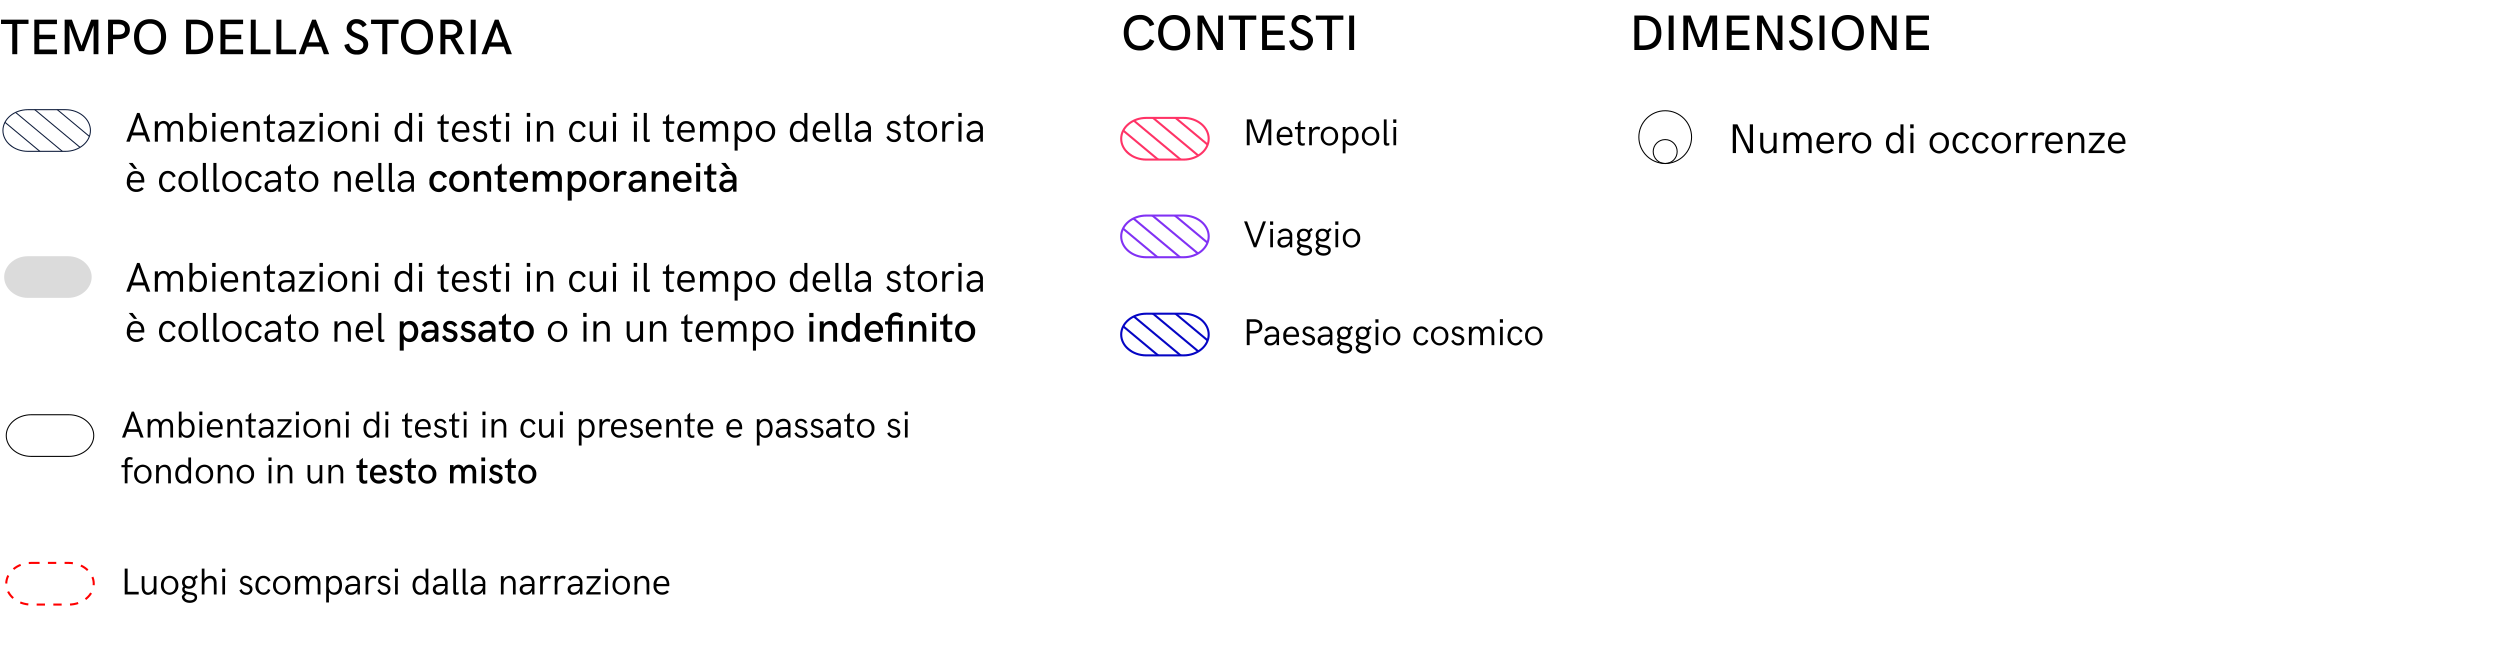 <svg xmlns="http://www.w3.org/2000/svg" xmlns:xlink="http://www.w3.org/1999/xlink" width="600" height="157" viewBox="0 0 600 157">
  <defs>
    <clipPath id="clip-path">
      <path id="Path_148032" data-name="Path 148032" d="M209,35.5h9c3.3,0,6,2.25,6,5h0c0,2.75-2.7,5-6,5h-9c-3.3,0-6-2.25-6-5h0C203,37.75,205.7,35.5,209,35.5Z" transform="translate(-203 -35.5)"/>
    </clipPath>
    <clipPath id="clip-path-2">
      <path id="Path_148034" data-name="Path 148034" d="M209,55.8h9c3.3,0,6,2.25,6,5h0c0,2.75-2.7,5-6,5h-9c-3.3,0-6-2.25-6-5h0C203,58.05,205.7,55.8,209,55.8Z" transform="translate(-203 -55.8)"/>
    </clipPath>
    <clipPath id="clip-path-3">
      <path id="Path_148036" data-name="Path 148036" d="M209,76.2h9c3.3,0,6,2.25,6,5h0c0,2.75-2.7,5-6,5h-9c-3.3,0-6-2.25-6-5h0C203,78.45,205.7,76.2,209,76.2Z" transform="translate(-203 -76.2)"/>
    </clipPath>
    <clipPath id="clip-path-4">
      <path id="Path_157232" data-name="Path 157232" d="M209.5,35.5h9c3.3,0,6,2.25,6,5h0c0,2.75-2.7,5-6,5h-9c-3.3,0-6-2.25-6-5h0C203.5,37.75,206.2,35.5,209.5,35.5Z" transform="translate(-203.5 -35.5)"/>
    </clipPath>
    <clipPath id="clip-legenda_04">
      <rect width="600" height="157"/>
    </clipPath>
  </defs>
  <g id="legenda_04" clip-path="url(#clip-legenda_04)">
    <path id="Path_161698" data-name="Path 161698" d="M.932,0h.694V-5.607L3.489-.541h.765L6.122-5.607V0h.69V-6.209H5.678L3.858-1.222,2.065-6.209H.932Zm9.18.062a2.153,2.153,0,0,0,1.679-.686l-.448-.36a1.534,1.534,0,0,1-1.235.47A1.3,1.3,0,0,1,8.824-1.973h3.059c.009-.079.022-.224.022-.338,0-1.011-.439-2.14-1.863-2.14A2.024,2.024,0,0,0,8.134-2.171,1.99,1.99,0,0,0,10.112.062ZM8.824-2.509c.035-.747.413-1.4,1.217-1.4.9,0,1.217.7,1.235,1.4Zm5.432,2.6A1.77,1.77,0,0,0,14.845,0V-.562a1.047,1.047,0,0,1-.439.11c-.321,0-.558-.224-.558-.708V-3.854h1.112V-4.39H13.847v-1.6l-.65.615v.989h-.708v.536h.7v2.689C13.192-.413,13.478.088,14.256.088ZM15.913,0h.646V-2.193c0-1.059.453-1.661,1.2-1.661a.8.8,0,0,1,.536.167l.277-.567a1.141,1.141,0,0,0-.708-.229,1.414,1.414,0,0,0-1.3.87V-4.39h-.655Zm4.843.088a2.158,2.158,0,0,0,2.092-2.294,2.145,2.145,0,0,0-2.092-2.276,2.125,2.125,0,0,0-2.07,2.276A2.138,2.138,0,0,0,20.755.088Zm0-.545c-.967,0-1.415-.861-1.415-1.749s.448-1.731,1.424-1.731,1.415.853,1.415,1.731S21.744-.457,20.76-.457Zm3.212,2.382h.659V-.6a1.575,1.575,0,0,0,1.345.686c1.178,0,1.789-1.042,1.789-2.285s-.615-2.285-1.793-2.285a1.569,1.569,0,0,0-1.34.69v-.6h-.659ZM25.835-.466c-.892,0-1.266-.835-1.266-1.731s.374-1.731,1.266-1.731,1.27.844,1.27,1.731S26.714-.466,25.835-.466Zm4.8.554a2.158,2.158,0,0,0,2.092-2.294,2.145,2.145,0,0,0-2.092-2.276,2.125,2.125,0,0,0-2.07,2.276A2.138,2.138,0,0,0,30.634.088Zm0-.545c-.967,0-1.415-.861-1.415-1.749s.448-1.731,1.424-1.731,1.415.853,1.415,1.731S31.623-.457,30.639-.457Zm4.069-.026c-.2,0-.215-.237-.215-.25V-6.209h-.664V-.888c0,.527.048.976.712.976A2.143,2.143,0,0,0,35.134,0V-.527A2.6,2.6,0,0,1,34.708-.483Zm1.371-4.882h.747v-.844h-.747ZM36.127,0h.65V-4.39h-.65Z" transform="translate(298.295 34.867)"/>
    <g id="Group_24045" data-name="Group 24045" transform="translate(269.086 28.299)" clip-path="url(#clip-path)">
      <line id="Line_7689" data-name="Line 7689" x2="107.1" y2="89.25" transform="translate(-66 1.625)" fill="none" stroke="#f36" stroke-miterlimit="10" stroke-width="0.5"/>
      <line id="Line_7690" data-name="Line 7690" x2="107.1" y2="89.25" transform="translate(-62.4 0.125)" fill="none" stroke="#f36" stroke-miterlimit="10" stroke-width="0.5"/>
      <line id="Line_7691" data-name="Line 7691" x2="107.1" y2="89.25" transform="translate(-58.8 -1.375)" fill="none" stroke="#f36" stroke-miterlimit="10" stroke-width="0.5"/>
      <line id="Line_7692" data-name="Line 7692" x2="107.1" y2="89.25" transform="translate(-55.2 -2.875)" fill="none" stroke="#f36" stroke-miterlimit="10" stroke-width="0.5"/>
      <line id="Line_7693" data-name="Line 7693" x2="107.1" y2="89.25" transform="translate(-51.6 -4.375)" fill="none" stroke="#f36" stroke-miterlimit="10" stroke-width="0.5"/>
      <line id="Line_7694" data-name="Line 7694" x2="107.1" y2="89.25" transform="translate(-48 -5.875)" fill="none" stroke="#f36" stroke-miterlimit="10" stroke-width="0.5"/>
      <line id="Line_7695" data-name="Line 7695" x2="107.1" y2="89.25" transform="translate(-44.4 -7.375)" fill="none" stroke="#f36" stroke-miterlimit="10" stroke-width="0.5"/>
      <line id="Line_7696" data-name="Line 7696" x2="107.1" y2="89.25" transform="translate(-40.8 -8.875)" fill="none" stroke="#f36" stroke-miterlimit="10" stroke-width="0.5"/>
      <line id="Line_7697" data-name="Line 7697" x2="107.1" y2="89.25" transform="translate(-37.2 -10.375)" fill="none" stroke="#f36" stroke-miterlimit="10" stroke-width="0.5"/>
      <line id="Line_7698" data-name="Line 7698" x2="107.1" y2="89.25" transform="translate(-33.6 -11.875)" fill="none" stroke="#f36" stroke-miterlimit="10" stroke-width="0.5"/>
      <line id="Line_7699" data-name="Line 7699" x2="107.1" y2="89.25" transform="translate(-30 -13.375)" fill="none" stroke="#f36" stroke-miterlimit="10" stroke-width="0.5"/>
      <line id="Line_7700" data-name="Line 7700" x2="107.1" y2="89.25" transform="translate(-26.4 -14.875)" fill="none" stroke="#f36" stroke-miterlimit="10" stroke-width="0.5"/>
      <line id="Line_7701" data-name="Line 7701" x2="107.1" y2="89.25" transform="translate(-22.8 -16.375)" fill="none" stroke="#f36" stroke-miterlimit="10" stroke-width="0.5"/>
      <line id="Line_7702" data-name="Line 7702" x2="107.1" y2="89.25" transform="translate(-19.2 -17.875)" fill="none" stroke="#f36" stroke-miterlimit="10" stroke-width="0.5"/>
      <line id="Line_7703" data-name="Line 7703" x2="107.1" y2="89.25" transform="translate(-15.6 -19.375)" fill="none" stroke="#f36" stroke-miterlimit="10" stroke-width="0.5"/>
      <line id="Line_7704" data-name="Line 7704" x2="107.1" y2="89.25" transform="translate(-12 -20.875)" fill="none" stroke="#f36" stroke-miterlimit="10" stroke-width="0.5"/>
      <line id="Line_7705" data-name="Line 7705" x2="107.1" y2="89.25" transform="translate(-8.4 -22.375)" fill="none" stroke="#f36" stroke-miterlimit="10" stroke-width="0.5"/>
      <line id="Line_7706" data-name="Line 7706" x2="107.1" y2="89.25" transform="translate(-4.8 -23.875)" fill="none" stroke="#f36" stroke-miterlimit="10" stroke-width="0.5"/>
      <line id="Line_7707" data-name="Line 7707" x2="107.1" y2="89.25" transform="translate(-1.2 -25.375)" fill="none" stroke="#f36" stroke-miterlimit="10" stroke-width="0.5"/>
      <line id="Line_7708" data-name="Line 7708" x2="107.1" y2="89.25" transform="translate(2.4 -26.875)" fill="none" stroke="#f36" stroke-miterlimit="10" stroke-width="0.5"/>
      <line id="Line_7709" data-name="Line 7709" x2="107.1" y2="89.25" transform="translate(6 -28.375)" fill="none" stroke="#f36" stroke-miterlimit="10" stroke-width="0.5"/>
    </g>
    <path id="Path_148033" data-name="Path 148033" d="M209,35.5h9c3.3,0,6,2.25,6,5h0c0,2.75-2.7,5-6,5h-9c-3.3,0-6-2.25-6-5h0C203,37.75,205.7,35.5,209,35.5Z" transform="translate(66.086 -7.201)" fill="none" stroke="#f36" stroke-miterlimit="10" stroke-width="0.5"/>
    <path id="Path_161699" data-name="Path 161699" d="M2.619,0h.6L5.542-6.209H4.83L2.918-.923,1.006-6.209H.277Zm3.9-5.366h.747v-.844H6.517ZM6.565,0h.65V-4.39h-.65Zm3.16.088a1.639,1.639,0,0,0,1.542-.936L11.281,0h.558V-2.694a1.617,1.617,0,0,0-1.718-1.789,1.948,1.948,0,0,0-1.657.861l.479.374a1.445,1.445,0,0,1,1.217-.664c.8,0,1.077.576,1.077,1.4h-1C8.987-2.509,8.3-2.1,8.3-1.222A1.287,1.287,0,0,0,9.725.088ZM9.8-.466c-.457,0-.822-.215-.822-.738,0-.584.448-.809,1.318-.809h.94A1.515,1.515,0,0,1,9.8-.466Zm4.983-.1c-.624-.088-1.173-.22-1.173-.672a.416.416,0,0,1,.189-.338,1.871,1.871,0,0,0,.826.185A1.5,1.5,0,0,0,16.247-2.9a1.585,1.585,0,0,0-.163-.712l.708-.558-.374-.466-.659.6a1.67,1.67,0,0,0-1.134-.409,1.534,1.534,0,0,0-1.644,1.538,1.463,1.463,0,0,0,.369,1,.9.9,0,0,0-.321.725.973.973,0,0,0,.558.9l-.633.637a1.158,1.158,0,0,0-.013.167c0,.835.751,1.494,1.894,1.494.923,0,1.758-.431,1.758-1.336C16.594-.316,15.675-.448,14.783-.567Zm-.167-3.366a.953.953,0,0,1,.971,1.006.92.92,0,0,1-.971.989.917.917,0,0,1-.967-.989A.959.959,0,0,1,14.616-3.933Zm.272,5.366c-.853,0-1.336-.448-1.34-.9L14.067-.1a4.453,4.453,0,0,0,.523.114c.751.127,1.419.149,1.419.712C16.009,1.2,15.469,1.433,14.889,1.433Zm4.395-2c-.624-.088-1.173-.22-1.173-.672a.416.416,0,0,1,.189-.338,1.871,1.871,0,0,0,.826.185A1.5,1.5,0,0,0,20.747-2.9a1.585,1.585,0,0,0-.163-.712l.708-.558-.374-.466-.659.6a1.67,1.67,0,0,0-1.134-.409,1.534,1.534,0,0,0-1.644,1.538,1.463,1.463,0,0,0,.369,1,.9.9,0,0,0-.321.725.973.973,0,0,0,.558.9l-.633.637a1.158,1.158,0,0,0-.013.167c0,.835.751,1.494,1.894,1.494.923,0,1.758-.431,1.758-1.336C21.094-.316,20.175-.448,19.283-.567Zm-.167-3.366a.953.953,0,0,1,.971,1.006.92.92,0,0,1-.971.989.917.917,0,0,1-.967-.989A.959.959,0,0,1,19.116-3.933Zm.272,5.366c-.853,0-1.336-.448-1.34-.9L18.567-.1a4.453,4.453,0,0,0,.523.114c.751.127,1.419.149,1.419.712C20.509,1.2,19.969,1.433,19.389,1.433Zm2.777-6.8h.747v-.844h-.747ZM22.214,0h.65V-4.39h-.65ZM26.06.088a2.158,2.158,0,0,0,2.092-2.294A2.145,2.145,0,0,0,26.06-4.482a2.125,2.125,0,0,0-2.07,2.276A2.138,2.138,0,0,0,26.06.088Zm0-.545c-.967,0-1.415-.861-1.415-1.749s.448-1.731,1.424-1.731,1.415.853,1.415,1.731S27.048-.457,26.064-.457Z" transform="translate(298.295 59.34)"/>
    <g id="Group_24047" data-name="Group 24047" transform="translate(269.086 51.737)" clip-path="url(#clip-path-2)">
      <line id="Line_7710" data-name="Line 7710" x2="107.1" y2="89.25" transform="translate(-66 1.75)" fill="none" stroke="#8131f4" stroke-miterlimit="10" stroke-width="0.5"/>
      <line id="Line_7711" data-name="Line 7711" x2="107.1" y2="89.25" transform="translate(-62.4 0.25)" fill="none" stroke="#8131f4" stroke-miterlimit="10" stroke-width="0.5"/>
      <line id="Line_7712" data-name="Line 7712" x2="107.1" y2="89.25" transform="translate(-58.8 -1.25)" fill="none" stroke="#8131f4" stroke-miterlimit="10" stroke-width="0.5"/>
      <line id="Line_7713" data-name="Line 7713" x2="107.1" y2="89.25" transform="translate(-55.2 -2.75)" fill="none" stroke="#8131f4" stroke-miterlimit="10" stroke-width="0.5"/>
      <line id="Line_7714" data-name="Line 7714" x2="107.1" y2="89.25" transform="translate(-51.6 -4.25)" fill="none" stroke="#8131f4" stroke-miterlimit="10" stroke-width="0.5"/>
      <line id="Line_7715" data-name="Line 7715" x2="107.1" y2="89.25" transform="translate(-48 -5.75)" fill="none" stroke="#8131f4" stroke-miterlimit="10" stroke-width="0.5"/>
      <line id="Line_7716" data-name="Line 7716" x2="107.1" y2="89.25" transform="translate(-44.4 -7.25)" fill="none" stroke="#8131f4" stroke-miterlimit="10" stroke-width="0.5"/>
      <line id="Line_7717" data-name="Line 7717" x2="107.1" y2="89.25" transform="translate(-40.8 -8.75)" fill="none" stroke="#8131f4" stroke-miterlimit="10" stroke-width="0.5"/>
      <line id="Line_7718" data-name="Line 7718" x2="107.1" y2="89.25" transform="translate(-37.2 -10.25)" fill="none" stroke="#8131f4" stroke-miterlimit="10" stroke-width="0.5"/>
      <line id="Line_7719" data-name="Line 7719" x2="107.1" y2="89.25" transform="translate(-33.6 -11.75)" fill="none" stroke="#8131f4" stroke-miterlimit="10" stroke-width="0.5"/>
      <line id="Line_7720" data-name="Line 7720" x2="107.1" y2="89.25" transform="translate(-30 -13.25)" fill="none" stroke="#8131f4" stroke-miterlimit="10" stroke-width="0.5"/>
      <line id="Line_7721" data-name="Line 7721" x2="107.1" y2="89.25" transform="translate(-26.4 -14.75)" fill="none" stroke="#8131f4" stroke-miterlimit="10" stroke-width="0.5"/>
      <line id="Line_7722" data-name="Line 7722" x2="107.1" y2="89.25" transform="translate(-22.8 -16.25)" fill="none" stroke="#8131f4" stroke-miterlimit="10" stroke-width="0.5"/>
      <line id="Line_7723" data-name="Line 7723" x2="107.1" y2="89.25" transform="translate(-19.2 -17.75)" fill="none" stroke="#8131f4" stroke-miterlimit="10" stroke-width="0.5"/>
      <line id="Line_7724" data-name="Line 7724" x2="107.1" y2="89.25" transform="translate(-15.6 -19.25)" fill="none" stroke="#8131f4" stroke-miterlimit="10" stroke-width="0.5"/>
      <line id="Line_7725" data-name="Line 7725" x2="107.1" y2="89.25" transform="translate(-12 -20.75)" fill="none" stroke="#8131f4" stroke-miterlimit="10" stroke-width="0.5"/>
      <line id="Line_7726" data-name="Line 7726" x2="107.1" y2="89.25" transform="translate(-8.4 -22.25)" fill="none" stroke="#8131f4" stroke-miterlimit="10" stroke-width="0.5"/>
      <line id="Line_7727" data-name="Line 7727" x2="107.1" y2="89.25" transform="translate(-4.8 -23.75)" fill="none" stroke="#8131f4" stroke-miterlimit="10" stroke-width="0.5"/>
      <line id="Line_7728" data-name="Line 7728" x2="107.1" y2="89.25" transform="translate(-1.2 -25.25)" fill="none" stroke="#8131f4" stroke-miterlimit="10" stroke-width="0.5"/>
      <line id="Line_7729" data-name="Line 7729" x2="107.1" y2="89.25" transform="translate(2.4 -26.75)" fill="none" stroke="#8131f4" stroke-miterlimit="10" stroke-width="0.5"/>
      <line id="Line_7730" data-name="Line 7730" x2="107.1" y2="89.25" transform="translate(6 -28.25)" fill="none" stroke="#8131f4" stroke-miterlimit="10" stroke-width="0.5"/>
    </g>
    <path id="Path_148035" data-name="Path 148035" d="M209,55.8h9c3.3,0,6,2.25,6,5h0c0,2.75-2.7,5-6,5h-9c-3.3,0-6-2.25-6-5h0C203,58.05,205.7,55.8,209,55.8Z" transform="translate(66.086 -4.063)" fill="none" stroke="#8131f4" stroke-miterlimit="10" stroke-width="0.5"/>
    <path id="Path_161700" data-name="Path 161700" d="M.932,0h.694V-2.8H2.672c1.2,0,1.986-.6,1.986-1.692,0-1.068-.782-1.714-1.986-1.714H.932Zm.694-3.423V-5.59H2.672c.831,0,1.3.4,1.3,1.094,0,.716-.47,1.072-1.3,1.072ZM6.557.088A1.639,1.639,0,0,0,8.1-.848L8.112,0H8.67V-2.694A1.617,1.617,0,0,0,6.952-4.482,1.948,1.948,0,0,0,5.3-3.621l.479.374a1.445,1.445,0,0,1,1.217-.664c.8,0,1.077.576,1.077,1.4h-1c-1.248,0-1.934.409-1.934,1.288A1.287,1.287,0,0,0,6.557.088Zm.075-.554c-.457,0-.822-.215-.822-.738,0-.584.448-.809,1.318-.809h.94A1.515,1.515,0,0,1,6.631-.466Zm5.045.527a2.153,2.153,0,0,0,1.679-.686l-.448-.36a1.534,1.534,0,0,1-1.235.47,1.3,1.3,0,0,1-1.283-1.459h3.059c.009-.079.022-.224.022-.338,0-1.011-.439-2.14-1.863-2.14A2.024,2.024,0,0,0,9.7-2.171,1.99,1.99,0,0,0,11.676.062ZM10.389-2.509c.035-.747.413-1.4,1.217-1.4.9,0,1.217.7,1.235,1.4Zm5.427,2.6a1.369,1.369,0,0,0,1.507-1.34c0-1.613-2.369-1.081-2.369-2.092,0-.36.294-.606.769-.606a1.035,1.035,0,0,1,.98.62l.483-.277a1.56,1.56,0,0,0-1.441-.875,1.253,1.253,0,0,0-1.393,1.217c0,1.49,2.333.91,2.333,2.092,0,.475-.365.725-.861.725a1.114,1.114,0,0,1-1.094-.835L14.177-1A1.7,1.7,0,0,0,15.816.088Zm3.542,0A1.639,1.639,0,0,0,20.9-.848L20.914,0h.558V-2.694a1.617,1.617,0,0,0-1.718-1.789,1.948,1.948,0,0,0-1.657.861l.479.374a1.445,1.445,0,0,1,1.217-.664c.8,0,1.077.576,1.077,1.4h-1c-1.248,0-1.934.409-1.934,1.288A1.287,1.287,0,0,0,19.358.088Zm.075-.554c-.457,0-.822-.215-.822-.738,0-.584.448-.809,1.318-.809h.94A1.515,1.515,0,0,1,19.433-.466Zm4.983-.1c-.624-.088-1.173-.22-1.173-.672a.416.416,0,0,1,.189-.338,1.871,1.871,0,0,0,.826.185A1.5,1.5,0,0,0,25.879-2.9a1.585,1.585,0,0,0-.163-.712l.708-.558-.374-.466-.659.6a1.67,1.67,0,0,0-1.134-.409,1.534,1.534,0,0,0-1.644,1.538,1.463,1.463,0,0,0,.369,1,.9.9,0,0,0-.321.725.973.973,0,0,0,.558.9l-.633.637a1.158,1.158,0,0,0-.013.167c0,.835.751,1.494,1.894,1.494.923,0,1.758-.431,1.758-1.336C26.227-.316,25.308-.448,24.416-.567Zm-.167-3.366a.953.953,0,0,1,.971,1.006.92.92,0,0,1-.971.989.917.917,0,0,1-.967-.989A.959.959,0,0,1,24.249-3.933Zm.272,5.366c-.853,0-1.336-.448-1.34-.9L23.7-.1a4.453,4.453,0,0,0,.523.114c.751.127,1.419.149,1.419.712C25.642,1.2,25.1,1.433,24.521,1.433Zm4.395-2c-.624-.088-1.173-.22-1.173-.672a.416.416,0,0,1,.189-.338,1.871,1.871,0,0,0,.826.185A1.5,1.5,0,0,0,30.379-2.9a1.585,1.585,0,0,0-.163-.712l.708-.558-.374-.466-.659.6a1.67,1.67,0,0,0-1.134-.409,1.534,1.534,0,0,0-1.644,1.538,1.463,1.463,0,0,0,.369,1,.9.9,0,0,0-.321.725.973.973,0,0,0,.558.9l-.633.637a1.158,1.158,0,0,0-.013.167c0,.835.751,1.494,1.894,1.494.923,0,1.758-.431,1.758-1.336C30.727-.316,29.808-.448,28.916-.567Zm-.167-3.366a.953.953,0,0,1,.971,1.006.92.92,0,0,1-.971.989.917.917,0,0,1-.967-.989A.959.959,0,0,1,28.749-3.933Zm.272,5.366c-.853,0-1.336-.448-1.34-.9L28.2-.1a4.453,4.453,0,0,0,.523.114c.751.127,1.419.149,1.419.712C30.142,1.2,29.6,1.433,29.021,1.433Zm2.777-6.8h.747v-.844H31.8ZM31.847,0h.65V-4.39h-.65Zm3.845.088a2.158,2.158,0,0,0,2.092-2.294,2.145,2.145,0,0,0-2.092-2.276,2.125,2.125,0,0,0-2.07,2.276A2.138,2.138,0,0,0,35.692.088Zm0-.545c-.967,0-1.415-.861-1.415-1.749s.448-1.731,1.424-1.731,1.415.853,1.415,1.731S36.681-.457,35.7-.457Zm7.154.545A1.675,1.675,0,0,0,44.5-1.077l-.571-.246a1.1,1.1,0,0,1-1.09.857c-.918,0-1.226-.918-1.226-1.723s.316-1.74,1.226-1.74a1.111,1.111,0,0,1,1.09.879l.62-.264a1.8,1.8,0,0,0-1.709-1.169c-1.266,0-1.9,1.116-1.9,2.294A2.019,2.019,0,0,0,42.851.088Zm4.373,0a2.158,2.158,0,0,0,2.092-2.294,2.145,2.145,0,0,0-2.092-2.276,2.125,2.125,0,0,0-2.07,2.276A2.138,2.138,0,0,0,47.224.088Zm0-.545c-.967,0-1.415-.861-1.415-1.749s.448-1.731,1.424-1.731,1.415.853,1.415,1.731S48.212-.457,47.228-.457Zm4.421.545a1.369,1.369,0,0,0,1.507-1.34c0-1.613-2.369-1.081-2.369-2.092,0-.36.294-.606.769-.606a1.035,1.035,0,0,1,.98.62l.483-.277a1.56,1.56,0,0,0-1.441-.875,1.253,1.253,0,0,0-1.393,1.217c0,1.49,2.333.91,2.333,2.092,0,.475-.365.725-.861.725a1.114,1.114,0,0,1-1.094-.835L50.01-1A1.7,1.7,0,0,0,51.649.088ZM54.246,0h.664V-2.29c0-.8.391-1.635,1.121-1.635.751,0,.923.7.923,1.305V0h.668V-2.435c0-.721.391-1.49,1.112-1.49.76,0,.94.725.94,1.323V0h.664V-2.667c0-.976-.439-1.815-1.525-1.815a1.456,1.456,0,0,0-1.367.918,1.318,1.318,0,0,0-1.34-.918,1.313,1.313,0,0,0-1.2.773V-4.39h-.664Zm7.427-5.366h.747v-.844h-.747ZM61.721,0h.65V-4.39h-.65ZM65.43.088a1.675,1.675,0,0,0,1.652-1.165l-.571-.246a1.1,1.1,0,0,1-1.09.857c-.918,0-1.226-.918-1.226-1.723s.316-1.74,1.226-1.74a1.111,1.111,0,0,1,1.09.879l.62-.264a1.8,1.8,0,0,0-1.709-1.169c-1.266,0-1.9,1.116-1.9,2.294A2.019,2.019,0,0,0,65.43.088Zm4.373,0a2.158,2.158,0,0,0,2.092-2.294A2.145,2.145,0,0,0,69.8-4.482a2.125,2.125,0,0,0-2.07,2.276A2.138,2.138,0,0,0,69.8.088Zm0-.545c-.967,0-1.415-.861-1.415-1.749s.448-1.731,1.424-1.731,1.415.853,1.415,1.731S70.792-.457,69.807-.457Z" transform="translate(298.295 82.824)"/>
    <g id="Group_24049" data-name="Group 24049" transform="translate(269.086 75.291)" clip-path="url(#clip-path-3)">
      <line id="Line_7731" data-name="Line 7731" x2="107.1" y2="89.25" transform="translate(-66 1.625)" fill="none" stroke="#0505c4" stroke-miterlimit="10" stroke-width="0.5"/>
      <line id="Line_7732" data-name="Line 7732" x2="107.1" y2="89.25" transform="translate(-62.4 0.125)" fill="none" stroke="#0505c4" stroke-miterlimit="10" stroke-width="0.5"/>
      <line id="Line_7733" data-name="Line 7733" x2="107.1" y2="89.25" transform="translate(-58.8 -1.375)" fill="none" stroke="#0505c4" stroke-miterlimit="10" stroke-width="0.5"/>
      <line id="Line_7734" data-name="Line 7734" x2="107.1" y2="89.25" transform="translate(-55.2 -2.875)" fill="none" stroke="#0505c4" stroke-miterlimit="10" stroke-width="0.5"/>
      <line id="Line_7735" data-name="Line 7735" x2="107.1" y2="89.25" transform="translate(-51.6 -4.375)" fill="none" stroke="#0505c4" stroke-miterlimit="10" stroke-width="0.5"/>
      <line id="Line_7736" data-name="Line 7736" x2="107.1" y2="89.25" transform="translate(-48 -5.875)" fill="none" stroke="#0505c4" stroke-miterlimit="10" stroke-width="0.5"/>
      <line id="Line_7737" data-name="Line 7737" x2="107.1" y2="89.25" transform="translate(-44.4 -7.375)" fill="none" stroke="#0505c4" stroke-miterlimit="10" stroke-width="0.5"/>
      <line id="Line_7738" data-name="Line 7738" x2="107.1" y2="89.25" transform="translate(-40.8 -8.875)" fill="none" stroke="#0505c4" stroke-miterlimit="10" stroke-width="0.5"/>
      <line id="Line_7739" data-name="Line 7739" x2="107.1" y2="89.25" transform="translate(-37.2 -10.375)" fill="none" stroke="#0505c4" stroke-miterlimit="10" stroke-width="0.5"/>
      <line id="Line_7740" data-name="Line 7740" x2="107.1" y2="89.25" transform="translate(-33.6 -11.875)" fill="none" stroke="#0505c4" stroke-miterlimit="10" stroke-width="0.5"/>
      <line id="Line_7741" data-name="Line 7741" x2="107.1" y2="89.25" transform="translate(-30 -13.375)" fill="none" stroke="#0505c4" stroke-miterlimit="10" stroke-width="0.5"/>
      <line id="Line_7742" data-name="Line 7742" x2="107.1" y2="89.25" transform="translate(-26.4 -14.875)" fill="none" stroke="#0505c4" stroke-miterlimit="10" stroke-width="0.5"/>
      <line id="Line_7743" data-name="Line 7743" x2="107.1" y2="89.25" transform="translate(-22.8 -16.375)" fill="none" stroke="#0505c4" stroke-miterlimit="10" stroke-width="0.5"/>
      <line id="Line_7744" data-name="Line 7744" x2="107.1" y2="89.25" transform="translate(-19.2 -17.875)" fill="none" stroke="#0505c4" stroke-miterlimit="10" stroke-width="0.5"/>
      <line id="Line_7745" data-name="Line 7745" x2="107.1" y2="89.25" transform="translate(-15.6 -19.375)" fill="none" stroke="#0505c4" stroke-miterlimit="10" stroke-width="0.5"/>
      <line id="Line_7746" data-name="Line 7746" x2="107.1" y2="89.25" transform="translate(-12 -20.875)" fill="none" stroke="#0505c4" stroke-miterlimit="10" stroke-width="0.5"/>
      <line id="Line_7747" data-name="Line 7747" x2="107.1" y2="89.25" transform="translate(-8.4 -22.375)" fill="none" stroke="#0505c4" stroke-miterlimit="10" stroke-width="0.5"/>
      <line id="Line_7748" data-name="Line 7748" x2="107.1" y2="89.25" transform="translate(-4.8 -23.875)" fill="none" stroke="#0505c4" stroke-miterlimit="10" stroke-width="0.5"/>
      <line id="Line_7749" data-name="Line 7749" x2="107.1" y2="89.25" transform="translate(-1.2 -25.375)" fill="none" stroke="#0505c4" stroke-miterlimit="10" stroke-width="0.5"/>
      <line id="Line_7750" data-name="Line 7750" x2="107.1" y2="89.25" transform="translate(2.4 -26.875)" fill="none" stroke="#0505c4" stroke-miterlimit="10" stroke-width="0.5"/>
      <line id="Line_7751" data-name="Line 7751" x2="107.1" y2="89.25" transform="translate(6 -28.375)" fill="none" stroke="#0505c4" stroke-miterlimit="10" stroke-width="0.5"/>
    </g>
    <path id="Path_148037" data-name="Path 148037" d="M209,76.2h9c3.3,0,6,2.25,6,5h0c0,2.75-2.7,5-6,5h-9c-3.3,0-6-2.25-6-5h0C203,78.45,205.7,76.2,209,76.2Z" transform="translate(66.086 -0.909)" fill="none" stroke="#0505c4" stroke-miterlimit="10" stroke-width="0.5"/>
    <path id="Path_161695" data-name="Path 161695" d="M2.941,0h1.2V-7.248h2.7V-8.279H.24v1.031h2.7Zm5.3,0H13.67V-1.107H9.428V-3.615h3.8V-4.67h-3.8V-7.213H13.67V-8.279H8.238Zm7.277,0h1.16V-6.873L18.961-.721h1.213l2.285-6.152V0h1.16V-8.279H21.873L19.559-1.986l-2.3-6.293H15.516ZM25.939,0h1.184V-3.6h1.266c1.646,0,2.777-.82,2.777-2.32s-1.131-2.361-2.777-2.361H25.939Zm1.184-4.687v-2.5h1.266c1.061,0,1.6.469,1.6,1.271s-.533,1.23-1.6,1.23Zm8.889,4.8c2.625,0,3.85-1.98,3.85-4.26S38.637-8.4,36.012-8.4s-3.844,1.986-3.844,4.26S33.393.117,36.012.117Zm0-1.072c-1.893,0-2.625-1.512-2.625-3.187s.732-3.182,2.625-3.182,2.637,1.512,2.637,3.182S37.91-.955,36.012-.955ZM44.666,0H46.9c2.725,0,4.248-1.482,4.248-4.078,0-2.707-1.482-4.2-4.236-4.2H44.666Zm1.189-1.09V-7.2h1.031c2.121,0,3.07,1,3.07,3.053,0,2.18-1.318,3.053-3.2,3.053ZM52.91,0h5.432V-1.107H54.1V-3.615h3.8V-4.67H54.1V-7.213h4.242V-8.279H52.91Zm7.277,0h4.734V-1.107H61.377V-8.279H60.188Zm6.146,0h4.734V-1.107H67.523V-8.279H66.334Zm5.373,0h1.3l.639-1.8h3.439L77.719,0H79L75.814-8.279h-.9Zm2.338-2.848,1.324-3.68,1.313,3.68ZM85.652.094a2.482,2.482,0,0,0,2.719-2.437c0-2.707-4-2.232-4-3.949a1.105,1.105,0,0,1,1.2-1.061,1.634,1.634,0,0,1,1.482.92l.949-.6A2.64,2.64,0,0,0,85.6-8.4a2.219,2.219,0,0,0-2.4,2.186c0,2.6,4,2.033,4,3.973,0,.809-.592,1.277-1.535,1.277A1.711,1.711,0,0,1,83.8-2.531l-1.154.311A2.848,2.848,0,0,0,85.652.094ZM91.752,0h1.2V-7.248h2.7V-8.279h-6.6v1.031h2.7Zm8.326.117c2.625,0,3.85-1.98,3.85-4.26S102.7-8.4,100.078-8.4s-3.844,1.986-3.844,4.26S97.459.117,100.078.117Zm0-1.072c-1.893,0-2.625-1.512-2.625-3.187s.732-3.182,2.625-3.182,2.637,1.512,2.637,3.182S101.977-.955,100.078-.955ZM105.7.012h1.189V-3.627h1.189L110.133.012h1.377l-2.273-3.773a2.181,2.181,0,0,0,1.7-2.15,2.453,2.453,0,0,0-2.725-2.361H105.7Zm1.2-4.664V-7.213h1.324c.92,0,1.535.492,1.535,1.313,0,.768-.562,1.207-1.406,1.248ZM112.975,0h1.189V-8.279h-1.189Zm2.578,0h1.3l.639-1.8h3.439l.633,1.8h1.283L119.66-8.279h-.9Zm2.338-2.848,1.324-3.68,1.313,3.68Z" transform="translate(0 13)"/>
    <path id="Path_161696" data-name="Path 161696" d="M4.453.117a3.622,3.622,0,0,0,3.5-2.291l-1.1-.463A2.318,2.318,0,0,1,4.482-1C2.572-1,1.793-2.443,1.793-4.184c0-1.67.773-3.105,2.666-3.105A2.226,2.226,0,0,1,6.838-5.672l1.1-.457A3.494,3.494,0,0,0,4.488-8.414C1.811-8.414.615-6.428.615-4.148.615-1.846,1.84.117,4.453.117Zm8.256,0c2.625,0,3.85-1.98,3.85-4.26S15.334-8.4,12.709-8.4,8.865-6.416,8.865-4.143,10.09.117,12.709.117Zm0-1.072c-1.893,0-2.625-1.512-2.625-3.187s.732-3.182,2.625-3.182,2.637,1.512,2.637,3.182S14.607-.955,12.709-.955ZM18.328,0h1.16V-6.6l3.5,6.6h1.424V-8.279h-1.16v6.592L19.734-8.279H18.328ZM28.518,0h1.2V-7.248h2.7V-8.279h-6.6v1.031h2.7Zm5.3,0h5.432V-1.107H35V-3.615h3.8V-4.67H35V-7.213h4.242V-8.279H33.814Zm9.5.094a2.482,2.482,0,0,0,2.719-2.437c0-2.707-4-2.232-4-3.949a1.105,1.105,0,0,1,1.2-1.061,1.634,1.634,0,0,1,1.482.92l.949-.6a2.64,2.64,0,0,0-2.4-1.365,2.219,2.219,0,0,0-2.4,2.186c0,2.6,4,2.033,4,3.973,0,.809-.592,1.277-1.535,1.277a1.711,1.711,0,0,1-1.863-1.564l-1.154.311A2.848,2.848,0,0,0,43.318.094ZM49.418,0h1.2V-7.248h2.7V-8.279h-6.6v1.031h2.7Zm5.3,0H55.9V-8.279H54.715Z" transform="translate(269.086 12)"/>
    <g id="Group_24681" data-name="Group 24681">
      <path id="Path_148042" data-name="Path 148042" d="M7.5,97.2h9c3.3,0,6,2.25,6,5h0c0,2.75-2.7,5-6,5h-9c-3.3,0-6-2.25-6-5h0C1.5,99.45,4.2,97.2,7.5,97.2Z" transform="translate(0 2.337)" fill="none" stroke="#000" stroke-miterlimit="10" stroke-width="0.25"/>
      <path id="Path_148043" data-name="Path 148043" d="M7.5,128h9c3.3,0,6,2.25,6,5h0c0,2.75-2.7,5-6,5h-9c-3.3,0-6-2.25-6-5h0C1.5,130.25,4.2,128,7.5,128Z" transform="translate(0 7.099)" fill="none" stroke="red" stroke-miterlimit="10" stroke-width="0.5" stroke-dasharray="2 2"/>
      <path id="Path_161705" data-name="Path 161705" d="M.932,0H4.285V-.637H1.63V-6.209h-.7Zm5.59.1A1.562,1.562,0,0,0,7.9-.743V0h.65V-4.39H7.9v2.43a1.41,1.41,0,0,1-1.31,1.5c-.751,0-.923-.708-.923-1.34V-4.39H5.014v2.549C5.014-.747,5.44.1,6.521.1ZM11.707.088A2.158,2.158,0,0,0,13.8-2.206a2.145,2.145,0,0,0-2.092-2.276,2.125,2.125,0,0,0-2.07,2.276A2.138,2.138,0,0,0,11.707.088Zm0-.545c-.967,0-1.415-.861-1.415-1.749s.448-1.731,1.424-1.731,1.415.853,1.415,1.731S12.7-.457,11.711-.457Zm4.781-.11c-.624-.088-1.173-.22-1.173-.672a.416.416,0,0,1,.189-.338,1.871,1.871,0,0,0,.826.185A1.5,1.5,0,0,0,17.956-2.9a1.585,1.585,0,0,0-.163-.712l.708-.558-.374-.466-.659.6a1.67,1.67,0,0,0-1.134-.409,1.534,1.534,0,0,0-1.644,1.538,1.463,1.463,0,0,0,.369,1,.9.9,0,0,0-.321.725.973.973,0,0,0,.558.9l-.633.637a1.158,1.158,0,0,0-.013.167c0,.835.751,1.494,1.894,1.494.923,0,1.758-.431,1.758-1.336C18.3-.316,17.385-.448,16.493-.567Zm-.167-3.366A.953.953,0,0,1,17.3-2.927a.92.92,0,0,1-.971.989.917.917,0,0,1-.967-.989A.959.959,0,0,1,16.326-3.933ZM16.6,1.433c-.853,0-1.336-.448-1.34-.9L15.776-.1A4.453,4.453,0,0,0,16.3.013c.751.127,1.419.149,1.419.712C17.719,1.2,17.178,1.433,16.6,1.433ZM19.424,0h.65V-2.369a1.383,1.383,0,0,1,1.31-1.485c.756,0,.932.655.932,1.252V0h.664V-2.707c0-.936-.426-1.762-1.477-1.762a1.714,1.714,0,0,0-1.428.8v-2.54h-.65Zm4.891-5.366h.747v-.844h-.747ZM24.363,0h.65V-4.39h-.65Zm5.73.088A1.369,1.369,0,0,0,31.6-1.252c0-1.613-2.369-1.081-2.369-2.092,0-.36.294-.606.769-.606a1.035,1.035,0,0,1,.98.62l.483-.277a1.56,1.56,0,0,0-1.441-.875A1.253,1.253,0,0,0,28.63-3.265c0,1.49,2.333.91,2.333,2.092,0,.475-.365.725-.861.725a1.114,1.114,0,0,1-1.094-.835L28.455-1A1.7,1.7,0,0,0,30.094.088Zm4.135,0a1.675,1.675,0,0,0,1.652-1.165l-.571-.246a1.1,1.1,0,0,1-1.09.857c-.918,0-1.226-.918-1.226-1.723s.316-1.74,1.226-1.74a1.111,1.111,0,0,1,1.09.879l.62-.264A1.8,1.8,0,0,0,34.22-4.482c-1.266,0-1.9,1.116-1.9,2.294A2.019,2.019,0,0,0,34.229.088Zm4.373,0a2.158,2.158,0,0,0,2.092-2.294A2.145,2.145,0,0,0,38.6-4.482a2.125,2.125,0,0,0-2.07,2.276A2.138,2.138,0,0,0,38.6.088Zm0-.545c-.967,0-1.415-.861-1.415-1.749s.448-1.731,1.424-1.731,1.415.853,1.415,1.731S39.59-.457,38.606-.457ZM41.81,0h.664V-2.29c0-.8.391-1.635,1.121-1.635.751,0,.923.7.923,1.305V0h.668V-2.435c0-.721.391-1.49,1.112-1.49.76,0,.94.725.94,1.323V0H47.9V-2.667c0-.976-.439-1.815-1.525-1.815a1.456,1.456,0,0,0-1.367.918,1.318,1.318,0,0,0-1.34-.918,1.313,1.313,0,0,0-1.2.773V-4.39H41.81Zm7.475,1.925h.659V-.6a1.575,1.575,0,0,0,1.345.686c1.178,0,1.789-1.042,1.789-2.285s-.615-2.285-1.793-2.285a1.569,1.569,0,0,0-1.34.69v-.6h-.659ZM51.148-.466c-.892,0-1.266-.835-1.266-1.731s.374-1.731,1.266-1.731,1.27.844,1.27,1.731S52.027-.466,51.148-.466Zm4.113.554A1.639,1.639,0,0,0,56.8-.848L56.817,0h.558V-2.694a1.617,1.617,0,0,0-1.718-1.789A1.948,1.948,0,0,0,54-3.621l.479.374A1.445,1.445,0,0,1,55.7-3.911c.8,0,1.077.576,1.077,1.4h-1c-1.248,0-1.934.409-1.934,1.288A1.287,1.287,0,0,0,55.261.088Zm.075-.554c-.457,0-.822-.215-.822-.738,0-.584.448-.809,1.318-.809h.94A1.515,1.515,0,0,1,55.336-.466ZM58.742,0h.646V-2.193c0-1.059.453-1.661,1.2-1.661a.8.8,0,0,1,.536.167l.277-.567a1.141,1.141,0,0,0-.708-.229,1.414,1.414,0,0,0-1.3.87V-4.39h-.655Zm4.469.088a1.369,1.369,0,0,0,1.507-1.34c0-1.613-2.369-1.081-2.369-2.092,0-.36.294-.606.769-.606a1.035,1.035,0,0,1,.98.62l.483-.277a1.56,1.56,0,0,0-1.441-.875,1.253,1.253,0,0,0-1.393,1.217c0,1.49,2.333.91,2.333,2.092,0,.475-.365.725-.861.725a1.114,1.114,0,0,1-1.094-.835L61.572-1A1.7,1.7,0,0,0,63.211.088Zm2.558-5.454h.747v-.844h-.747ZM65.817,0h.65V-4.39h-.65Zm7.33-6.209v2.417a1.572,1.572,0,0,0-1.375-.69c-1.121,0-1.758,1.028-1.758,2.285S70.651.088,71.776.088a1.561,1.561,0,0,0,1.375-.7L73.165,0H73.8V-6.209Zm-1.2,5.744c-.879,0-1.257-.835-1.257-1.731s.378-1.731,1.257-1.731c.9,0,1.257.844,1.257,1.731S72.839-.466,71.943-.466Zm4.364.554a1.639,1.639,0,0,0,1.542-.936L77.862,0h.558V-2.694A1.617,1.617,0,0,0,76.7-4.482a1.948,1.948,0,0,0-1.657.861l.479.374a1.445,1.445,0,0,1,1.217-.664c.8,0,1.077.576,1.077,1.4h-1c-1.248,0-1.934.409-1.934,1.288A1.287,1.287,0,0,0,76.307.088Zm.075-.554c-.457,0-.822-.215-.822-.738,0-.584.448-.809,1.318-.809h.94A1.515,1.515,0,0,1,76.381-.466Zm4.271-.018c-.2,0-.215-.237-.215-.25V-6.209h-.664V-.888c0,.527.048.976.712.976A2.143,2.143,0,0,0,81.079,0V-.527A2.6,2.6,0,0,1,80.653-.483Zm2.276,0c-.2,0-.215-.237-.215-.25V-6.209H82.05V-.888c0,.527.048.976.712.976A2.143,2.143,0,0,0,83.355,0V-.527A2.6,2.6,0,0,1,82.929-.483Zm2.426.571A1.639,1.639,0,0,0,86.9-.848L86.911,0h.558V-2.694A1.617,1.617,0,0,0,85.75-4.482a1.948,1.948,0,0,0-1.657.861l.479.374a1.445,1.445,0,0,1,1.217-.664c.8,0,1.077.576,1.077,1.4h-1c-1.248,0-1.934.409-1.934,1.288A1.287,1.287,0,0,0,85.355.088Zm.075-.554c-.457,0-.822-.215-.822-.738,0-.584.448-.809,1.318-.809h.94A1.515,1.515,0,0,1,85.43-.466ZM91.213,0h.655V-2.281c0-1.09.549-1.63,1.239-1.63.773,0,1,.7,1,1.31V0h.65V-2.667c0-.967-.426-1.8-1.472-1.8a1.576,1.576,0,0,0-1.415.844V-4.39h-.655Zm5.941.088A1.639,1.639,0,0,0,98.7-.848L98.71,0h.558V-2.694A1.617,1.617,0,0,0,97.55-4.482a1.948,1.948,0,0,0-1.657.861l.479.374a1.445,1.445,0,0,1,1.217-.664c.8,0,1.077.576,1.077,1.4h-1c-1.248,0-1.934.409-1.934,1.288A1.287,1.287,0,0,0,97.154.088Zm.075-.554c-.457,0-.822-.215-.822-.738,0-.584.448-.809,1.318-.809h.94A1.515,1.515,0,0,1,97.229-.466ZM100.635,0h.646V-2.193c0-1.059.453-1.661,1.2-1.661a.8.8,0,0,1,.536.167l.277-.567a1.141,1.141,0,0,0-.708-.229,1.414,1.414,0,0,0-1.3.87V-4.39h-.655Zm3.5,0h.646V-2.193c0-1.059.453-1.661,1.2-1.661a.8.8,0,0,1,.536.167l.277-.567a1.141,1.141,0,0,0-.708-.229,1.414,1.414,0,0,0-1.3.87V-4.39h-.655Zm4.526.088a1.639,1.639,0,0,0,1.542-.936l.013.848h.558V-2.694a1.617,1.617,0,0,0-1.718-1.789,1.948,1.948,0,0,0-1.657.861l.479.374a1.445,1.445,0,0,1,1.217-.664c.8,0,1.077.576,1.077,1.4h-1c-1.248,0-1.934.409-1.934,1.288A1.287,1.287,0,0,0,108.664.088Zm.075-.554c-.457,0-.822-.215-.822-.738,0-.584.448-.809,1.318-.809h.94A1.515,1.515,0,0,1,108.738-.466ZM115.15-4.39h-3.327v.536h2.558L111.7-.5V0h3.454V-.562h-2.637L115.15-3.85Zm1.042-.976h.747v-.844h-.747ZM116.24,0h.65V-4.39h-.65Zm3.845.088a2.158,2.158,0,0,0,2.092-2.294,2.145,2.145,0,0,0-2.092-2.276,2.125,2.125,0,0,0-2.07,2.276A2.138,2.138,0,0,0,120.085.088Zm0-.545c-.967,0-1.415-.861-1.415-1.749s.448-1.731,1.424-1.731,1.415.853,1.415,1.731S121.074-.457,120.089-.457Zm3.2.457h.655V-2.281c0-1.09.549-1.63,1.239-1.63.773,0,1,.7,1,1.31V0h.65V-2.667c0-.967-.426-1.8-1.472-1.8a1.576,1.576,0,0,0-1.415.844V-4.39h-.655Zm6.557.062a2.153,2.153,0,0,0,1.679-.686l-.448-.36a1.534,1.534,0,0,1-1.235.47,1.3,1.3,0,0,1-1.283-1.459h3.059c.009-.079.022-.224.022-.338,0-1.011-.439-2.14-1.863-2.14a2.024,2.024,0,0,0-1.907,2.281A1.99,1.99,0,0,0,129.85.062Zm-1.288-2.571c.035-.747.413-1.4,1.217-1.4.9,0,1.217.7,1.235,1.4Z" transform="translate(29 142.667)"/>
      <path id="Path_161704" data-name="Path 161704" d="M.277,8h.76l.475-1.349H4.241L4.715,8h.747L3.146,1.791H2.61ZM1.745,6.014l1.138-3.2L4,6.014ZM6.442,8h.664V5.71c0-.8.391-1.635,1.121-1.635.751,0,.923.7.923,1.305V8h.668V5.565c0-.721.391-1.49,1.112-1.49.76,0,.94.725.94,1.323V8h.664V5.333c0-.976-.439-1.815-1.525-1.815a1.456,1.456,0,0,0-1.367.918,1.376,1.376,0,0,0-2.536-.145V3.61H6.442Zm9.5.088c1.143,0,1.767-1.033,1.767-2.285s-.624-2.285-1.771-2.285a1.572,1.572,0,0,0-1.362.69V1.791h-.655V8h.655V7.4A1.573,1.573,0,0,0,15.939,8.088Zm-.171-.554c-.879,0-1.252-.835-1.252-1.731s.374-1.731,1.252-1.731,1.283.844,1.283,1.731S16.651,7.534,15.768,7.534Zm3.059-4.9h.747V1.791h-.747ZM18.875,8h.65V3.61h-.65Zm3.775.062a2.153,2.153,0,0,0,1.679-.686l-.448-.36a1.534,1.534,0,0,1-1.235.47,1.3,1.3,0,0,1-1.283-1.459H24.42c.009-.079.022-.224.022-.338,0-1.011-.439-2.14-1.863-2.14a2.024,2.024,0,0,0-1.907,2.281A1.99,1.99,0,0,0,22.649,8.062ZM21.362,5.491c.035-.747.413-1.4,1.217-1.4.9,0,1.217.7,1.235,1.4ZM25.572,8h.655V5.719c0-1.09.549-1.63,1.239-1.63.773,0,1,.7,1,1.31V8h.65V5.333c0-.967-.426-1.8-1.472-1.8a1.576,1.576,0,0,0-1.415.844V3.61h-.655Zm6.139.088A1.77,1.77,0,0,0,32.3,8V7.438a1.047,1.047,0,0,1-.439.11c-.321,0-.558-.224-.558-.708V4.146h1.112V3.61H31.3v-1.6l-.65.615V3.61h-.708v.536h.7V6.835C30.647,7.587,30.933,8.088,31.711,8.088Zm2.769,0a1.639,1.639,0,0,0,1.542-.936L36.035,8h.558V5.306a1.617,1.617,0,0,0-1.718-1.789,1.948,1.948,0,0,0-1.657.861l.479.374a1.445,1.445,0,0,1,1.217-.664c.8,0,1.077.576,1.077,1.4h-1c-1.248,0-1.934.409-1.934,1.288A1.287,1.287,0,0,0,34.479,8.088Zm.075-.554c-.457,0-.822-.215-.822-.738,0-.584.448-.809,1.318-.809h.94A1.515,1.515,0,0,1,34.554,7.534ZM40.966,3.61H37.639v.536H40.2L37.512,7.5V8h3.454V7.438H38.329L40.966,4.15Zm1.042-.976h.747V1.791h-.747ZM42.056,8h.65V3.61h-.65Zm3.845.088a2.158,2.158,0,0,0,2.092-2.294,2.089,2.089,0,1,0-4.162,0A2.138,2.138,0,0,0,45.9,8.088Zm0-.545c-.967,0-1.415-.861-1.415-1.749s.448-1.731,1.424-1.731,1.415.853,1.415,1.731S46.89,7.543,45.905,7.543Zm3.2.457h.655V5.719c0-1.09.549-1.63,1.239-1.63.773,0,1,.7,1,1.31V8h.65V5.333c0-.967-.426-1.8-1.472-1.8a1.576,1.576,0,0,0-1.415.844V3.61h-.655Zm4.878-5.366h.747V1.791h-.747ZM54.035,8h.65V3.61h-.65Zm7.33-6.209V4.208a1.572,1.572,0,0,0-1.375-.69c-1.121,0-1.758,1.028-1.758,2.285s.637,2.285,1.762,2.285a1.561,1.561,0,0,0,1.375-.7L61.383,8h.637V1.791Zm-1.2,5.744C59.282,7.534,58.9,6.7,58.9,5.8s.378-1.731,1.257-1.731c.9,0,1.257.844,1.257,1.731S61.058,7.534,60.161,7.534Zm3.309-4.9h.747V1.791H63.47ZM63.519,8h.65V3.61h-.65Zm5.735.088A1.77,1.77,0,0,0,69.842,8V7.438a1.047,1.047,0,0,1-.439.11c-.321,0-.558-.224-.558-.708V4.146h1.112V3.61H68.845v-1.6l-.65.615V3.61h-.708v.536h.7V6.835C68.19,7.587,68.476,8.088,69.253,8.088Zm3.34-.026a2.153,2.153,0,0,0,1.679-.686l-.448-.36a1.534,1.534,0,0,1-1.235.47,1.3,1.3,0,0,1-1.283-1.459h3.059c.009-.079.022-.224.022-.338,0-1.011-.439-2.14-1.863-2.14a2.024,2.024,0,0,0-1.907,2.281A1.99,1.99,0,0,0,72.593,8.062ZM71.306,5.491c.035-.747.413-1.4,1.217-1.4.9,0,1.217.7,1.235,1.4Zm5.427,2.6a1.369,1.369,0,0,0,1.507-1.34c0-1.613-2.369-1.081-2.369-2.092,0-.36.294-.606.769-.606a1.035,1.035,0,0,1,.98.62l.483-.277a1.56,1.56,0,0,0-1.441-.875A1.253,1.253,0,0,0,75.27,4.735c0,1.49,2.333.91,2.333,2.092,0,.475-.365.725-.861.725a1.114,1.114,0,0,1-1.094-.835L75.094,7A1.7,1.7,0,0,0,76.733,8.088Zm3.819,0A1.77,1.77,0,0,0,81.141,8V7.438a1.047,1.047,0,0,1-.439.11c-.321,0-.558-.224-.558-.708V4.146h1.112V3.61H80.143v-1.6l-.65.615V3.61h-.708v.536h.7V6.835C79.488,7.587,79.774,8.088,80.552,8.088Zm1.705-5.454H83V1.791h-.747ZM82.305,8h.65V3.61h-.65Zm4.474-5.366h.747V1.791h-.747ZM86.827,8h.65V3.61h-.65Zm2.136,0h.655V5.719c0-1.09.549-1.63,1.239-1.63.773,0,1,.7,1,1.31V8h.65V5.333c0-.967-.426-1.8-1.472-1.8a1.576,1.576,0,0,0-1.415.844V3.61h-.655Zm8.868.088a1.675,1.675,0,0,0,1.652-1.165l-.571-.246a1.1,1.1,0,0,1-1.09.857c-.918,0-1.226-.918-1.226-1.723s.316-1.74,1.226-1.74a1.111,1.111,0,0,1,1.09.879l.62-.264a1.8,1.8,0,0,0-1.709-1.169c-1.266,0-1.9,1.116-1.9,2.294A2.019,2.019,0,0,0,97.831,8.088Zm4.052.009a1.562,1.562,0,0,0,1.38-.839V8h.65V3.61h-.65V6.04a1.41,1.41,0,0,1-1.31,1.5c-.751,0-.923-.708-.923-1.34V3.61h-.655V6.159C100.375,7.253,100.8,8.1,101.883,8.1Zm3.472-5.462h.747V1.791h-.747ZM105.4,8h.65V3.61h-.65Zm4.522,1.925h.659V7.4a1.575,1.575,0,0,0,1.345.686c1.178,0,1.789-1.042,1.789-2.285s-.615-2.285-1.793-2.285a1.569,1.569,0,0,0-1.34.69v-.6h-.659Zm1.863-2.391c-.892,0-1.266-.835-1.266-1.731s.374-1.731,1.266-1.731,1.27.844,1.27,1.731S112.667,7.534,111.788,7.534ZM114.877,8h.646V5.807c0-1.059.453-1.661,1.2-1.661a.8.8,0,0,1,.536.167l.277-.567a1.141,1.141,0,0,0-.708-.229,1.414,1.414,0,0,0-1.3.87V3.61h-.655Zm4.772.062a2.153,2.153,0,0,0,1.679-.686l-.448-.36a1.534,1.534,0,0,1-1.235.47,1.3,1.3,0,0,1-1.283-1.459h3.059c.009-.079.022-.224.022-.338,0-1.011-.439-2.14-1.863-2.14a2.024,2.024,0,0,0-1.907,2.281A1.99,1.99,0,0,0,119.65,8.062Zm-1.288-2.571c.035-.747.413-1.4,1.217-1.4.9,0,1.217.7,1.235,1.4Zm5.427,2.6a1.369,1.369,0,0,0,1.507-1.34c0-1.613-2.369-1.081-2.369-2.092,0-.36.294-.606.769-.606a1.035,1.035,0,0,1,.98.62l.483-.277a1.56,1.56,0,0,0-1.441-.875,1.253,1.253,0,0,0-1.393,1.217c0,1.49,2.333.91,2.333,2.092,0,.475-.365.725-.861.725a1.114,1.114,0,0,1-1.094-.835L122.15,7A1.7,1.7,0,0,0,123.79,8.088Zm4.2-.026a2.153,2.153,0,0,0,1.679-.686l-.448-.36a1.534,1.534,0,0,1-1.235.47A1.3,1.3,0,0,1,126.7,6.027h3.059c.009-.079.022-.224.022-.338,0-1.011-.439-2.14-1.863-2.14a2.024,2.024,0,0,0-1.907,2.281A1.99,1.99,0,0,0,127.991,8.062ZM126.7,5.491c.035-.747.413-1.4,1.217-1.4.9,0,1.217.7,1.235,1.4ZM130.913,8h.655V5.719c0-1.09.549-1.63,1.239-1.63.773,0,1,.7,1,1.31V8h.65V5.333c0-.967-.426-1.8-1.472-1.8a1.576,1.576,0,0,0-1.415.844V3.61h-.655Zm6.139.088A1.77,1.77,0,0,0,137.641,8V7.438a1.047,1.047,0,0,1-.439.11c-.321,0-.558-.224-.558-.708V4.146h1.112V3.61h-1.112v-1.6l-.65.615V3.61h-.708v.536h.7V6.835C135.989,7.587,136.274,8.088,137.052,8.088Zm3.34-.026a2.153,2.153,0,0,0,1.679-.686l-.448-.36a1.534,1.534,0,0,1-1.235.47A1.3,1.3,0,0,1,139.1,6.027h3.059c.009-.079.022-.224.022-.338,0-1.011-.439-2.14-1.863-2.14a2.024,2.024,0,0,0-1.907,2.281A1.99,1.99,0,0,0,140.392,8.062ZM139.1,5.491c.035-.747.413-1.4,1.217-1.4.9,0,1.217.7,1.235,1.4Zm8.227,2.571a2.153,2.153,0,0,0,1.679-.686l-.448-.36a1.534,1.534,0,0,1-1.235.47,1.3,1.3,0,0,1-1.283-1.459H149.1c.009-.079.022-.224.022-.338,0-1.011-.439-2.14-1.863-2.14a2.024,2.024,0,0,0-1.907,2.281A1.99,1.99,0,0,0,147.331,8.062Zm-1.288-2.571c.035-.747.413-1.4,1.217-1.4.9,0,1.217.7,1.235,1.4Zm6.6,4.434h.659V7.4a1.575,1.575,0,0,0,1.345.686c1.178,0,1.789-1.042,1.789-2.285s-.615-2.285-1.793-2.285a1.569,1.569,0,0,0-1.34.69v-.6h-.659ZM154.5,7.534c-.892,0-1.266-.835-1.266-1.731s.374-1.731,1.266-1.731,1.27.844,1.27,1.731S155.382,7.534,154.5,7.534Zm4.113.554a1.639,1.639,0,0,0,1.542-.936l.013.848h.558V5.306a1.617,1.617,0,0,0-1.718-1.789,1.948,1.948,0,0,0-1.657.861l.479.374a1.445,1.445,0,0,1,1.217-.664c.8,0,1.077.576,1.077,1.4h-1c-1.248,0-1.934.409-1.934,1.288A1.287,1.287,0,0,0,158.616,8.088Zm.075-.554c-.457,0-.822-.215-.822-.738,0-.584.448-.809,1.318-.809h.94A1.515,1.515,0,0,1,158.691,7.534Zm4.623.554a1.369,1.369,0,0,0,1.507-1.34c0-1.613-2.369-1.081-2.369-2.092,0-.36.294-.606.769-.606a1.035,1.035,0,0,1,.98.62l.483-.277a1.56,1.56,0,0,0-1.441-.875,1.253,1.253,0,0,0-1.393,1.217c0,1.49,2.333.91,2.333,2.092,0,.475-.365.725-.861.725a1.114,1.114,0,0,1-1.094-.835L161.675,7A1.7,1.7,0,0,0,163.314,8.088Zm3.814,0a1.369,1.369,0,0,0,1.507-1.34c0-1.613-2.369-1.081-2.369-2.092,0-.36.294-.606.769-.606a1.035,1.035,0,0,1,.98.62l.483-.277a1.56,1.56,0,0,0-1.441-.875,1.253,1.253,0,0,0-1.393,1.217c0,1.49,2.333.91,2.333,2.092,0,.475-.365.725-.861.725a1.114,1.114,0,0,1-1.094-.835L165.489,7A1.7,1.7,0,0,0,167.128,8.088Zm3.542,0a1.639,1.639,0,0,0,1.542-.936l.013.848h.558V5.306a1.617,1.617,0,0,0-1.718-1.789,1.948,1.948,0,0,0-1.657.861l.479.374a1.445,1.445,0,0,1,1.217-.664c.8,0,1.077.576,1.077,1.4h-1c-1.248,0-1.934.409-1.934,1.288A1.287,1.287,0,0,0,170.67,8.088Zm.075-.554c-.457,0-.822-.215-.822-.738,0-.584.448-.809,1.318-.809h.94A1.515,1.515,0,0,1,170.745,7.534Zm4.619.554A1.77,1.77,0,0,0,175.953,8V7.438a1.047,1.047,0,0,1-.439.11c-.321,0-.558-.224-.558-.708V4.146h1.112V3.61h-1.112v-1.6l-.65.615V3.61H173.6v.536h.7V6.835C174.3,7.587,174.586,8.088,175.364,8.088Zm3.41,0a2.158,2.158,0,0,0,2.092-2.294,2.089,2.089,0,1,0-4.162,0A2.138,2.138,0,0,0,178.774,8.088Zm0-.545c-.967,0-1.415-.861-1.415-1.749s.448-1.731,1.424-1.731,1.415.853,1.415,1.731S179.763,7.543,178.778,7.543Zm6.8.545a1.369,1.369,0,0,0,1.507-1.34c0-1.613-2.369-1.081-2.369-2.092,0-.36.294-.606.769-.606a1.035,1.035,0,0,1,.98.62l.483-.277a1.56,1.56,0,0,0-1.441-.875,1.253,1.253,0,0,0-1.393,1.217c0,1.49,2.333.91,2.333,2.092,0,.475-.365.725-.861.725a1.114,1.114,0,0,1-1.094-.835L183.938,7A1.7,1.7,0,0,0,185.577,8.088Zm2.558-5.454h.747V1.791h-.747ZM188.183,8h.65V3.61h-.65ZM.94,19H1.6V15.146H2.856V14.61H1.6v-.7c0-.448.246-.655.584-.655a1.248,1.248,0,0,1,.514.136l.158-.523a1.643,1.643,0,0,0-.721-.167A1.1,1.1,0,0,0,.945,13.872v.738h-.8v.536h.8Zm4.324.088a2.158,2.158,0,0,0,2.092-2.294,2.145,2.145,0,0,0-2.092-2.276,2.125,2.125,0,0,0-2.07,2.276A2.138,2.138,0,0,0,5.265,19.088Zm0-.545c-.967,0-1.415-.861-1.415-1.749s.448-1.731,1.424-1.731,1.415.853,1.415,1.731S6.253,18.543,5.269,18.543Zm3.2.457h.655V16.719c0-1.09.549-1.63,1.239-1.63.773,0,1,.7,1,1.31V19h.65V16.333c0-.967-.426-1.8-1.472-1.8a1.576,1.576,0,0,0-1.415.844V14.61H8.473Zm7.734-6.209v2.417a1.572,1.572,0,0,0-1.375-.69c-1.121,0-1.758,1.028-1.758,2.285s.637,2.285,1.762,2.285a1.561,1.561,0,0,0,1.375-.7l.013.611h.637V12.791ZM15,18.534c-.879,0-1.257-.835-1.257-1.731s.378-1.731,1.257-1.731c.9,0,1.257.844,1.257,1.731S15.9,18.534,15,18.534Zm5.058.554a2.158,2.158,0,0,0,2.092-2.294,2.089,2.089,0,1,0-4.162,0A2.138,2.138,0,0,0,20.061,19.088Zm0-.545c-.967,0-1.415-.861-1.415-1.749s.448-1.731,1.424-1.731,1.415.853,1.415,1.731S21.05,18.543,20.065,18.543Zm3.2.457h.655V16.719c0-1.09.549-1.63,1.239-1.63.773,0,1,.7,1,1.31V19h.65V16.333c0-.967-.426-1.8-1.472-1.8a1.576,1.576,0,0,0-1.415.844V14.61h-.655Zm6.627.088a2.158,2.158,0,0,0,2.092-2.294,2.089,2.089,0,1,0-4.162,0A2.138,2.138,0,0,0,29.9,19.088Zm0-.545c-.967,0-1.415-.861-1.415-1.749s.448-1.731,1.424-1.731,1.415.853,1.415,1.731S30.885,18.543,29.9,18.543Zm5.542-4.909h.747v-.844h-.747ZM35.49,19h.65V14.61h-.65Zm2.136,0h.655V16.719c0-1.09.549-1.63,1.239-1.63.773,0,1,.7,1,1.31V19h.65V16.333c0-.967-.426-1.8-1.472-1.8a1.576,1.576,0,0,0-1.415.844V14.61h-.655Zm8.692.1a1.562,1.562,0,0,0,1.38-.839V19h.65V14.61H47.7v2.43a1.41,1.41,0,0,1-1.31,1.5c-.751,0-.923-.708-.923-1.34V14.61h-.655v2.549C44.811,18.253,45.237,19.1,46.318,19.1ZM49.83,19h.655V16.719c0-1.09.549-1.63,1.239-1.63.773,0,1,.7,1,1.31V19h.65V16.333c0-.967-.426-1.8-1.472-1.8a1.576,1.576,0,0,0-1.415.844V14.61H49.83Zm8.626.088a2.046,2.046,0,0,0,.686-.11v-.756a1.244,1.244,0,0,1-.523.136c-.3,0-.527-.18-.527-.633V15.317H59.2V14.61H58.091V12.887l-.835.686V14.61H56.54v.708h.708v2.5A1.125,1.125,0,0,0,58.456,19.088Zm3.45-.013a2.227,2.227,0,0,0,1.736-.734l-.589-.5a1.427,1.427,0,0,1-1.147.47,1.158,1.158,0,0,1-1.2-1.23h3.037a2.487,2.487,0,0,0,.026-.374,1.93,1.93,0,0,0-1.942-2.175,2.068,2.068,0,0,0-2.021,2.29A2.052,2.052,0,0,0,61.906,19.075Zm-1.2-2.637c.062-.65.4-1.2,1.116-1.2.743,0,1.081.527,1.121,1.2Zm5.353,2.65a1.444,1.444,0,0,0,1.6-1.4c0-1.608-2.3-1.138-2.3-1.991,0-.286.259-.5.672-.5a1,1,0,0,1,.932.593l.646-.356a1.686,1.686,0,0,0-1.547-.914,1.339,1.339,0,0,0-1.5,1.288c0,1.516,2.272.976,2.272,1.951,0,.36-.294.628-.791.628a1.037,1.037,0,0,1-1.02-.778l-.694.325A1.783,1.783,0,0,0,66.063,19.088Zm4.012,0a2.046,2.046,0,0,0,.686-.11v-.756a1.244,1.244,0,0,1-.523.136c-.3,0-.527-.18-.527-.633V15.317h1.112V14.61H69.71V12.887l-.835.686V14.61h-.716v.708h.708v2.5A1.125,1.125,0,0,0,70.075,19.088Zm3.489,0a2.184,2.184,0,0,0,2.167-2.294,2.165,2.165,0,1,0-4.324,0A2.175,2.175,0,0,0,73.564,19.088Zm0-.721c-.9,0-1.283-.765-1.283-1.573s.387-1.551,1.283-1.551,1.283.747,1.283,1.551S74.47,18.367,73.569,18.367Zm5.44.633h.857V16.653c0-.694.369-1.371,1.028-1.371s.817.576.817,1.143V19h.861V16.579c0-.659.369-1.3,1.024-1.3s.831.593.831,1.16V19h.866V16.346c0-.954-.466-1.828-1.573-1.828a1.542,1.542,0,0,0-1.406.853,1.372,1.372,0,0,0-2.448-.185V14.61h-.857Zm7.519-5.3h.918v-.914h-.918Zm.035,5.3h.848V14.61h-.848Zm3.5.088a1.444,1.444,0,0,0,1.6-1.4c0-1.608-2.3-1.138-2.3-1.991,0-.286.259-.5.672-.5a1,1,0,0,1,.932.593l.646-.356a1.686,1.686,0,0,0-1.547-.914,1.339,1.339,0,0,0-1.5,1.288c0,1.516,2.272.976,2.272,1.951,0,.36-.294.628-.791.628a1.037,1.037,0,0,1-1.02-.778l-.694.325A1.783,1.783,0,0,0,90.066,19.088Zm4.012,0a2.046,2.046,0,0,0,.686-.11v-.756a1.244,1.244,0,0,1-.523.136c-.3,0-.527-.18-.527-.633V15.317h1.112V14.61H93.713V12.887l-.835.686V14.61h-.716v.708h.708v2.5A1.125,1.125,0,0,0,94.078,19.088Zm3.489,0a2.184,2.184,0,0,0,2.167-2.294,2.165,2.165,0,1,0-4.324,0A2.175,2.175,0,0,0,97.567,19.088Zm0-.721c-.9,0-1.283-.765-1.283-1.573s.387-1.551,1.283-1.551,1.283.747,1.283,1.551S98.473,18.367,97.572,18.367Z" transform="translate(29 97)"/>
      <path id="Path_157234" data-name="Path 157234" d="M7.654,76.8C4.585,76.8,2,74.514,2,71.8s2.585-5,5.654-5h9.692c3.069,0,5.654,2.286,5.654,5s-2.585,5-5.654,5Z" transform="translate(-1 -5.309)" fill="#dbdbdb"/>
      <g id="Group_24680" data-name="Group 24680">
        <g id="Group_24678" data-name="Group 24678" transform="translate(0.703 26.322)" clip-path="url(#clip-path-4)">
          <line id="Line_7918" data-name="Line 7918" x2="107.1" y2="89.25" transform="translate(-66 1.625)" fill="none" stroke="#0d1b3a" stroke-miterlimit="10" stroke-width="0.25"/>
          <line id="Line_7919" data-name="Line 7919" x2="107.1" y2="89.25" transform="translate(-62.4 0.125)" fill="none" stroke="#0d1b3a" stroke-miterlimit="10" stroke-width="0.25"/>
          <line id="Line_7920" data-name="Line 7920" x2="107.1" y2="89.25" transform="translate(-58.8 -1.375)" fill="none" stroke="#0d1b3a" stroke-miterlimit="10" stroke-width="0.25"/>
          <line id="Line_7921" data-name="Line 7921" x2="107.1" y2="89.25" transform="translate(-55.2 -2.875)" fill="none" stroke="#0d1b3a" stroke-miterlimit="10" stroke-width="0.25"/>
          <line id="Line_7922" data-name="Line 7922" x2="107.1" y2="89.25" transform="translate(-51.6 -4.375)" fill="none" stroke="#0d1b3a" stroke-miterlimit="10" stroke-width="0.25"/>
          <line id="Line_7923" data-name="Line 7923" x2="107.1" y2="89.25" transform="translate(-48 -5.875)" fill="none" stroke="#0d1b3a" stroke-miterlimit="10" stroke-width="0.25"/>
          <line id="Line_7924" data-name="Line 7924" x2="107.1" y2="89.25" transform="translate(-44.4 -7.375)" fill="none" stroke="#0d1b3a" stroke-miterlimit="10" stroke-width="0.25"/>
          <line id="Line_7925" data-name="Line 7925" x2="107.1" y2="89.25" transform="translate(-40.8 -8.875)" fill="none" stroke="#0d1b3a" stroke-miterlimit="10" stroke-width="0.25"/>
          <line id="Line_7926" data-name="Line 7926" x2="107.1" y2="89.25" transform="translate(-37.2 -10.375)" fill="none" stroke="#0d1b3a" stroke-miterlimit="10" stroke-width="0.25"/>
          <line id="Line_7927" data-name="Line 7927" x2="107.1" y2="89.25" transform="translate(-33.6 -11.875)" fill="none" stroke="#0d1b3a" stroke-miterlimit="10" stroke-width="0.25"/>
          <line id="Line_7928" data-name="Line 7928" x2="107.1" y2="89.25" transform="translate(-30 -13.375)" fill="none" stroke="#0d1b3a" stroke-miterlimit="10" stroke-width="0.25"/>
          <line id="Line_7929" data-name="Line 7929" x2="107.1" y2="89.25" transform="translate(-26.4 -14.875)" fill="none" stroke="#0d1b3a" stroke-miterlimit="10" stroke-width="0.25"/>
          <line id="Line_7930" data-name="Line 7930" x2="107.1" y2="89.25" transform="translate(-22.8 -16.375)" fill="none" stroke="#0d1b3a" stroke-miterlimit="10" stroke-width="0.25"/>
          <line id="Line_7931" data-name="Line 7931" x2="107.1" y2="89.25" transform="translate(-19.2 -17.875)" fill="none" stroke="#0d1b3a" stroke-miterlimit="10" stroke-width="0.25"/>
          <line id="Line_7932" data-name="Line 7932" x2="107.1" y2="89.25" transform="translate(-15.6 -19.375)" fill="none" stroke="#0d1b3a" stroke-miterlimit="10" stroke-width="0.25"/>
          <line id="Line_7933" data-name="Line 7933" x2="107.1" y2="89.25" transform="translate(-12 -20.875)" fill="none" stroke="#0d1b3a" stroke-miterlimit="10" stroke-width="0.25"/>
          <line id="Line_7934" data-name="Line 7934" x2="107.1" y2="89.25" transform="translate(-8.4 -22.375)" fill="none" stroke="#0d1b3a" stroke-miterlimit="10" stroke-width="0.25"/>
          <line id="Line_7935" data-name="Line 7935" x2="107.1" y2="89.25" transform="translate(-4.8 -23.875)" fill="none" stroke="#0d1b3a" stroke-miterlimit="10" stroke-width="0.25"/>
          <line id="Line_7936" data-name="Line 7936" x2="107.1" y2="89.25" transform="translate(-1.2 -25.375)" fill="none" stroke="#0d1b3a" stroke-miterlimit="10" stroke-width="0.25"/>
          <line id="Line_7937" data-name="Line 7937" x2="107.1" y2="89.25" transform="translate(2.4 -26.875)" fill="none" stroke="#0d1b3a" stroke-miterlimit="10" stroke-width="0.25"/>
          <line id="Line_7938" data-name="Line 7938" x2="107.1" y2="89.25" transform="translate(6 -28.375)" fill="none" stroke="#0d1b3a" stroke-miterlimit="10" stroke-width="0.25"/>
        </g>
        <path id="Path_157233" data-name="Path 157233" d="M209.5,35.5h9c3.3,0,6,2.25,6,5h0c0,2.75-2.7,5-6,5h-9c-3.3,0-6-2.25-6-5h0C203.5,37.75,206.2,35.5,209.5,35.5Z" transform="translate(-202.797 -9.178)" fill="none" stroke="#0d1b3a" stroke-miterlimit="10" stroke-width="0.25"/>
      </g>
      <path id="Path_161702" data-name="Path 161702" d="M.308,9h.845L1.68,7.5H4.712L5.239,9h.83L3.5,2.1H2.9ZM1.938,6.793,3.2,3.238,4.448,6.793ZM7.158,9H7.9V6.456c0-.884.435-1.816,1.245-1.816.835,0,1.025.776,1.025,1.45V9h.742V6.295c0-.8.435-1.655,1.235-1.655.845,0,1.045.806,1.045,1.47V9h.737V6.036c0-1.084-.488-2.017-1.694-2.017A1.618,1.618,0,0,0,10.713,5.04,1.529,1.529,0,0,0,7.9,4.879V4.122H7.158Zm10.552.1c1.27,0,1.963-1.147,1.963-2.539S18.979,4.02,17.705,4.02a1.747,1.747,0,0,0-1.514.767V2.1h-.728V9h.728V8.336A1.747,1.747,0,0,0,17.71,9.1Zm-.19-.615c-.977,0-1.392-.928-1.392-1.924s.415-1.924,1.392-1.924,1.426.938,1.426,1.924S18.5,8.482,17.52,8.482Zm3.4-5.444h.83V2.1h-.83ZM20.972,9h.723V4.122h-.723Zm4.194.068a2.392,2.392,0,0,0,1.865-.762l-.5-.4a1.7,1.7,0,0,1-1.372.522,1.444,1.444,0,0,1-1.426-1.621h3.4c.01-.088.024-.249.024-.376,0-1.123-.488-2.378-2.07-2.378-1.416,0-2.119,1.226-2.119,2.534A2.211,2.211,0,0,0,25.166,9.068ZM23.735,6.212c.039-.83.459-1.558,1.353-1.558,1,0,1.353.776,1.372,1.558ZM28.413,9h.728V6.466c0-1.211.61-1.812,1.377-1.812.859,0,1.108.781,1.108,1.455V9h.723V6.036c0-1.074-.474-2-1.636-2a1.752,1.752,0,0,0-1.572.938v-.85h-.728Zm6.821.1a1.966,1.966,0,0,0,.654-.1V8.375A1.164,1.164,0,0,1,35.4,8.5c-.356,0-.62-.249-.62-.786V4.718h1.235v-.6H34.78V2.34l-.723.684v1.1h-.786v.6h.781V7.706C34.053,8.541,34.37,9.1,35.234,9.1Zm3.076,0a1.821,1.821,0,0,0,1.714-1.04L40.039,9h.62V6.007A1.8,1.8,0,0,0,38.75,4.02a2.164,2.164,0,0,0-1.841.957l.532.415a1.605,1.605,0,0,1,1.353-.737c.884,0,1.2.64,1.2,1.558H38.877c-1.387,0-2.148.454-2.148,1.431A1.43,1.43,0,0,0,38.311,9.1Zm.083-.615c-.508,0-.913-.239-.913-.82,0-.649.5-.9,1.465-.9H39.99A1.683,1.683,0,0,1,38.394,8.482Zm7.124-4.36h-3.7v.6h2.842L41.68,8.448V9h3.838V8.375h-2.93l2.93-3.652Zm1.157-1.084h.83V2.1h-.83ZM46.729,9h.723V4.122h-.723ZM51,9.1a2.4,2.4,0,0,0,2.324-2.549,2.321,2.321,0,1,0-4.624,0A2.376,2.376,0,0,0,51,9.1Zm0-.605c-1.074,0-1.572-.957-1.572-1.943s.5-1.924,1.582-1.924,1.572.947,1.572,1.924S52.1,8.492,51.006,8.492ZM54.565,9h.728V6.466c0-1.211.61-1.812,1.377-1.812.859,0,1.108.781,1.108,1.455V9H58.5V6.036c0-1.074-.474-2-1.636-2a1.752,1.752,0,0,0-1.572.938v-.85h-.728Zm5.42-5.962h.83V2.1h-.83ZM60.039,9h.723V4.122h-.723Zm8.145-6.9V4.786a1.746,1.746,0,0,0-1.528-.767C65.41,4.02,64.7,5.162,64.7,6.559S65.41,9.1,66.66,9.1a1.734,1.734,0,0,0,1.528-.776L68.2,9h.708V2.1ZM66.846,8.482c-.977,0-1.4-.928-1.4-1.924s.42-1.924,1.4-1.924c1,0,1.4.938,1.4,1.924S67.842,8.482,66.846,8.482Zm3.677-5.444h.83V2.1h-.83ZM70.576,9H71.3V4.122h-.723Zm6.372.1A1.966,1.966,0,0,0,77.6,9V8.375a1.164,1.164,0,0,1-.488.122c-.356,0-.62-.249-.62-.786V4.718h1.235v-.6H76.494V2.34l-.723.684v1.1h-.786v.6h.781V7.706C75.767,8.541,76.084,9.1,76.948,9.1Zm3.711-.029a2.392,2.392,0,0,0,1.865-.762l-.5-.4a1.7,1.7,0,0,1-1.372.522,1.444,1.444,0,0,1-1.426-1.621h3.4c.01-.088.024-.249.024-.376,0-1.123-.488-2.378-2.07-2.378-1.416,0-2.119,1.226-2.119,2.534A2.211,2.211,0,0,0,80.659,9.068ZM79.229,6.212c.039-.83.459-1.558,1.353-1.558,1,0,1.353.776,1.372,1.558ZM85.259,9.1a1.521,1.521,0,0,0,1.675-1.489c0-1.792-2.632-1.2-2.632-2.324,0-.4.327-.674.854-.674a1.15,1.15,0,0,1,1.089.688l.537-.308a1.733,1.733,0,0,0-1.6-.972,1.392,1.392,0,0,0-1.548,1.353c0,1.655,2.593,1.011,2.593,2.324,0,.527-.405.806-.957.806a1.237,1.237,0,0,1-1.216-.928l-.615.317A1.893,1.893,0,0,0,85.259,9.1Zm4.243,0a1.966,1.966,0,0,0,.654-.1V8.375a1.164,1.164,0,0,1-.488.122c-.356,0-.62-.249-.62-.786V4.718h1.235v-.6H89.048V2.34l-.723.684v1.1h-.786v.6h.781V7.706C88.32,8.541,88.638,9.1,89.5,9.1ZM91.4,3.038h.83V2.1H91.4ZM91.45,9h.723V4.122H91.45Zm4.971-5.962h.83V2.1h-.83ZM96.475,9H97.2V4.122h-.723Zm2.373,0h.728V6.466c0-1.211.61-1.812,1.377-1.812.859,0,1.108.781,1.108,1.455V9h.723V6.036c0-1.074-.474-2-1.636-2a1.752,1.752,0,0,0-1.572.938v-.85h-.728Zm9.854.1A1.861,1.861,0,0,0,110.537,7.8L109.9,7.53a1.224,1.224,0,0,1-1.211.952c-1.021,0-1.362-1.021-1.362-1.914s.352-1.934,1.362-1.934a1.234,1.234,0,0,1,1.211.977l.688-.293a2,2,0,0,0-1.9-1.3c-1.406,0-2.109,1.24-2.109,2.549S107.295,9.1,108.7,9.1Zm4.5.01a1.736,1.736,0,0,0,1.533-.933V9h.723V4.122h-.723v2.7a1.566,1.566,0,0,1-1.455,1.67c-.835,0-1.025-.786-1.025-1.489V4.122h-.728V6.954C111.528,8.17,112,9.107,113.2,9.107Zm3.857-6.069h.83V2.1h-.83ZM117.114,9h.723V4.122h-.723Zm4.971-5.962h.83V2.1h-.83ZM122.139,9h.723V4.122h-.723Zm3.335-.537c-.22,0-.239-.264-.239-.278V2.1H124.5V8.014c0,.586.054,1.084.791,1.084a2.381,2.381,0,0,0,.659-.1V8.414A2.891,2.891,0,0,1,125.474,8.463Zm5.566.635a1.966,1.966,0,0,0,.654-.1V8.375a1.164,1.164,0,0,1-.488.122c-.356,0-.62-.249-.62-.786V4.718h1.235v-.6h-1.235V2.34l-.723.684v1.1h-.786v.6h.781V7.706C129.858,8.541,130.176,9.1,131.04,9.1Zm3.711-.029a2.392,2.392,0,0,0,1.865-.762l-.5-.4a1.7,1.7,0,0,1-1.372.522,1.444,1.444,0,0,1-1.426-1.621h3.4c.01-.088.024-.249.024-.376,0-1.123-.488-2.378-2.07-2.378-1.416,0-2.119,1.226-2.119,2.534A2.211,2.211,0,0,0,134.751,9.068ZM133.32,6.212c.039-.83.459-1.558,1.353-1.558,1,0,1.353.776,1.372,1.558ZM138,9h.737V6.456c0-.884.435-1.816,1.245-1.816.835,0,1.025.776,1.025,1.45V9h.742V6.295c0-.8.435-1.655,1.235-1.655.845,0,1.045.806,1.045,1.47V9h.737V6.036c0-1.084-.488-2.017-1.694-2.017a1.618,1.618,0,0,0-1.519,1.021,1.529,1.529,0,0,0-2.817-.161V4.122H138Zm8.306,2.139h.732v-2.8a1.75,1.75,0,0,0,1.494.762c1.309,0,1.987-1.157,1.987-2.539s-.684-2.539-1.992-2.539a1.743,1.743,0,0,0-1.489.767V4.122H146.3Zm2.07-2.656c-.991,0-1.406-.928-1.406-1.924s.415-1.924,1.406-1.924,1.411.938,1.411,1.924S149.351,8.482,148.374,8.482Zm5.332.615a2.4,2.4,0,0,0,2.324-2.549,2.321,2.321,0,1,0-4.624,0A2.376,2.376,0,0,0,153.706,9.1Zm0-.605c-1.074,0-1.572-.957-1.572-1.943s.5-1.924,1.582-1.924,1.572.947,1.572,1.924S154.8,8.492,153.711,8.492ZM163.042,2.1V4.786a1.746,1.746,0,0,0-1.528-.767c-1.245,0-1.953,1.143-1.953,2.539s.708,2.539,1.958,2.539a1.734,1.734,0,0,0,1.528-.776l.015.679h.708V2.1ZM161.7,8.482c-.977,0-1.4-.928-1.4-1.924s.42-1.924,1.4-1.924c1,0,1.4.938,1.4,1.924S162.7,8.482,161.7,8.482Zm5.542.586a2.392,2.392,0,0,0,1.865-.762l-.5-.4a1.7,1.7,0,0,1-1.372.522,1.444,1.444,0,0,1-1.426-1.621h3.4c.01-.088.024-.249.024-.376,0-1.123-.488-2.378-2.07-2.378-1.416,0-2.119,1.226-2.119,2.534A2.211,2.211,0,0,0,167.246,9.068Zm-1.431-2.856c.039-.83.459-1.558,1.353-1.558,1,0,1.353.776,1.372,1.558Zm5.64,2.251c-.22,0-.239-.264-.239-.278V2.1h-.737V8.014c0,.586.054,1.084.791,1.084a2.381,2.381,0,0,0,.659-.1V8.414A2.891,2.891,0,0,1,171.455,8.463Zm2.529,0c-.22,0-.239-.264-.239-.278V2.1h-.737V8.014c0,.586.054,1.084.791,1.084a2.381,2.381,0,0,0,.659-.1V8.414A2.891,2.891,0,0,1,173.984,8.463Zm2.7.635a1.821,1.821,0,0,0,1.714-1.04l.015.942h.62V6.007a1.8,1.8,0,0,0-1.909-1.987,2.164,2.164,0,0,0-1.841.957l.532.415a1.605,1.605,0,0,1,1.353-.737c.884,0,1.2.64,1.2,1.558h-1.113c-1.387,0-2.148.454-2.148,1.431A1.43,1.43,0,0,0,176.68,9.1Zm.083-.615c-.508,0-.913-.239-.913-.82,0-.649.5-.9,1.465-.9h1.045A1.683,1.683,0,0,1,176.763,8.482Zm7.778.615a1.521,1.521,0,0,0,1.675-1.489c0-1.792-2.632-1.2-2.632-2.324,0-.4.327-.674.854-.674a1.15,1.15,0,0,1,1.089.688l.537-.308a1.733,1.733,0,0,0-1.6-.972,1.392,1.392,0,0,0-1.548,1.353c0,1.655,2.593,1.011,2.593,2.324,0,.527-.405.806-.957.806a1.237,1.237,0,0,1-1.216-.928l-.615.317A1.893,1.893,0,0,0,184.541,9.1Zm4.243,0a1.966,1.966,0,0,0,.654-.1V8.375a1.164,1.164,0,0,1-.488.122c-.356,0-.62-.249-.62-.786V4.718h1.235v-.6H188.33V2.34l-.723.684v1.1h-.786v.6h.781V7.706C187.6,8.541,187.92,9.1,188.784,9.1Zm3.789,0A2.4,2.4,0,0,0,194.9,6.549a2.321,2.321,0,1,0-4.624,0A2.376,2.376,0,0,0,192.573,9.1Zm0-.605c-1.074,0-1.572-.957-1.572-1.943s.5-1.924,1.582-1.924,1.572.947,1.572,1.924S193.672,8.492,192.578,8.492Zm3.56.508h.718V6.563c0-1.177.5-1.846,1.333-1.846a.888.888,0,0,1,.6.186l.308-.63a1.268,1.268,0,0,0-.786-.254,1.572,1.572,0,0,0-1.44.967V4.122h-.728Zm3.848-5.962h.83V2.1h-.83ZM200.039,9h.723V4.122h-.723Zm3.511.1a1.821,1.821,0,0,0,1.714-1.04l.015.942h.62V6.007a1.8,1.8,0,0,0-1.909-1.987,2.164,2.164,0,0,0-1.841.957l.532.415a1.605,1.605,0,0,1,1.353-.737c.884,0,1.2.64,1.2,1.558h-1.113c-1.387,0-2.148.454-2.148,1.431A1.43,1.43,0,0,0,203.55,9.1Zm.083-.615c-.508,0-.913-.239-.913-.82,0-.649.5-.9,1.465-.9h1.045A1.683,1.683,0,0,1,203.633,8.482ZM2.148,15.521h.742L1.826,14.1H.889Zm.493,5.547a2.392,2.392,0,0,0,1.865-.762l-.5-.4a1.7,1.7,0,0,1-1.372.522,1.444,1.444,0,0,1-1.426-1.621h3.4c.01-.088.024-.249.024-.376,0-1.123-.488-2.378-2.07-2.378-1.416,0-2.119,1.226-2.119,2.534A2.211,2.211,0,0,0,2.642,21.068ZM1.211,18.212c.039-.83.459-1.558,1.353-1.558,1,0,1.353.776,1.372,1.558ZM10.278,21.1A1.861,1.861,0,0,0,12.114,19.8l-.635-.273a1.224,1.224,0,0,1-1.211.952c-1.021,0-1.362-1.021-1.362-1.914s.352-1.934,1.362-1.934a1.234,1.234,0,0,1,1.211.977l.688-.293a2,2,0,0,0-1.9-1.3c-1.406,0-2.109,1.24-2.109,2.549S8.872,21.1,10.278,21.1Zm4.858,0a2.4,2.4,0,0,0,2.324-2.549,2.321,2.321,0,1,0-4.624,0A2.376,2.376,0,0,0,15.137,21.1Zm0-.605c-1.074,0-1.572-.957-1.572-1.943s.5-1.924,1.582-1.924,1.572.947,1.572,1.924S16.235,20.492,15.142,20.492Zm4.521-.029c-.22,0-.239-.264-.239-.278V14.1h-.737v5.913c0,.586.054,1.084.791,1.084a2.381,2.381,0,0,0,.659-.1v-.586A2.891,2.891,0,0,1,19.663,20.463Zm2.529,0c-.22,0-.239-.264-.239-.278V14.1h-.737v5.913c0,.586.054,1.084.791,1.084a2.381,2.381,0,0,0,.659-.1v-.586A2.891,2.891,0,0,1,22.192,20.463Zm3.467.635a2.4,2.4,0,0,0,2.324-2.549,2.321,2.321,0,1,0-4.624,0A2.376,2.376,0,0,0,25.659,21.1Zm0-.605c-1.074,0-1.572-.957-1.572-1.943s.5-1.924,1.582-1.924,1.572.947,1.572,1.924S26.758,20.492,25.664,20.492Zm5.308.605A1.861,1.861,0,0,0,32.808,19.8l-.635-.273a1.224,1.224,0,0,1-1.211.952c-1.021,0-1.362-1.021-1.362-1.914s.352-1.934,1.362-1.934a1.234,1.234,0,0,1,1.211.977l.688-.293a2,2,0,0,0-1.9-1.3c-1.406,0-2.109,1.24-2.109,2.549S29.565,21.1,30.972,21.1Zm4.106,0a1.821,1.821,0,0,0,1.714-1.04l.015.942h.62V18.007a1.8,1.8,0,0,0-1.909-1.987,2.164,2.164,0,0,0-1.841.957l.532.415a1.605,1.605,0,0,1,1.353-.737c.884,0,1.2.64,1.2,1.558H35.645c-1.387,0-2.148.454-2.148,1.431A1.43,1.43,0,0,0,35.078,21.1Zm.083-.615c-.508,0-.913-.239-.913-.82,0-.649.5-.9,1.465-.9h1.045A1.683,1.683,0,0,1,35.161,20.482Zm5.132.615a1.966,1.966,0,0,0,.654-.1v-.625a1.164,1.164,0,0,1-.488.122c-.356,0-.62-.249-.62-.786V16.718h1.235v-.6H39.839V14.34l-.723.684v1.1H38.33v.6h.781v2.988C39.111,20.541,39.429,21.1,40.293,21.1Zm3.789,0a2.4,2.4,0,0,0,2.324-2.549,2.321,2.321,0,1,0-4.624,0A2.376,2.376,0,0,0,44.082,21.1Zm0-.605c-1.074,0-1.572-.957-1.572-1.943s.5-1.924,1.582-1.924,1.572.947,1.572,1.924S45.181,20.492,44.087,20.492Zm6.2.508h.728V18.466c0-1.211.61-1.812,1.377-1.812.859,0,1.108.781,1.108,1.455V21h.723V18.036c0-1.074-.474-2-1.636-2a1.752,1.752,0,0,0-1.572.938v-.85h-.728Zm7.285.068a2.392,2.392,0,0,0,1.865-.762l-.5-.4a1.7,1.7,0,0,1-1.372.522,1.444,1.444,0,0,1-1.426-1.621h3.4c.01-.088.024-.249.024-.376,0-1.123-.488-2.378-2.07-2.378-1.416,0-2.119,1.226-2.119,2.534A2.211,2.211,0,0,0,57.573,21.068Zm-1.431-2.856c.039-.83.459-1.558,1.353-1.558,1,0,1.353.776,1.372,1.558Zm5.64,2.251c-.22,0-.239-.264-.239-.278V14.1h-.737v5.913c0,.586.054,1.084.791,1.084a2.381,2.381,0,0,0,.659-.1v-.586A2.891,2.891,0,0,1,61.782,20.463Zm2.529,0c-.22,0-.239-.264-.239-.278V14.1h-.737v5.913c0,.586.054,1.084.791,1.084a2.381,2.381,0,0,0,.659-.1v-.586A2.891,2.891,0,0,1,64.312,20.463Zm2.7.635a1.821,1.821,0,0,0,1.714-1.04l.015.942h.62V18.007a1.8,1.8,0,0,0-1.909-1.987,2.164,2.164,0,0,0-1.841.957l.532.415a1.605,1.605,0,0,1,1.353-.737c.884,0,1.2.64,1.2,1.558H67.573c-1.387,0-2.148.454-2.148,1.431A1.43,1.43,0,0,0,67.007,21.1Zm.083-.615c-.508,0-.913-.239-.913-.82,0-.649.5-.9,1.465-.9h1.045A1.683,1.683,0,0,1,67.09,20.482ZM75.3,21.1a1.963,1.963,0,0,0,1.934-1.367l-.84-.337a1.131,1.131,0,0,1-1.1.874c-.933,0-1.26-.879-1.26-1.7s.337-1.714,1.26-1.714a1.129,1.129,0,0,1,1.1.894l.894-.366a2.06,2.06,0,0,0-2-1.362,2.3,2.3,0,0,0-2.222,2.549A2.282,2.282,0,0,0,75.3,21.1Zm4.907,0a2.427,2.427,0,0,0,2.407-2.549,2.406,2.406,0,1,0-4.8,0A2.416,2.416,0,0,0,80.205,21.1Zm0-.8c-1,0-1.426-.85-1.426-1.748s.43-1.724,1.426-1.724,1.426.83,1.426,1.724S81.211,20.3,80.21,20.3Zm3.516.7h.938V18.4c0-1.04.527-1.528,1.245-1.528.742,0,1.025.63,1.025,1.284V21h.938V18.051c0-1.05-.483-2.021-1.7-2.021a1.794,1.794,0,0,0-1.509.811v-.718h-.937Zm7.09.1a2.273,2.273,0,0,0,.762-.122v-.84a1.382,1.382,0,0,1-.581.151c-.332,0-.586-.2-.586-.7V16.908h1.235v-.786H90.41V14.208l-.928.762v1.152h-.8v.786h.786v2.773A1.25,1.25,0,0,0,90.815,21.1Zm3.833-.015a2.474,2.474,0,0,0,1.929-.815l-.654-.552a1.585,1.585,0,0,1-1.274.522,1.287,1.287,0,0,1-1.328-1.367h3.374a2.764,2.764,0,0,0,.029-.415,2.145,2.145,0,0,0-2.158-2.417,2.3,2.3,0,0,0-2.246,2.544A2.28,2.28,0,0,0,94.648,21.083Zm-1.328-2.93c.068-.723.439-1.328,1.24-1.328.825,0,1.2.586,1.245,1.328ZM97.861,21h.952V18.393c0-.771.41-1.523,1.143-1.523s.908.64.908,1.27V21h.957V18.31c0-.732.41-1.44,1.138-1.44s.923.659.923,1.289V21h.962V18.051c0-1.06-.518-2.031-1.748-2.031a1.714,1.714,0,0,0-1.562.947,1.525,1.525,0,0,0-2.72-.205v-.64h-.952Zm8.4,2.139h.952V20.414a1.751,1.751,0,0,0,1.445.684c1.328,0,2.036-1.172,2.036-2.539s-.713-2.539-2.046-2.539a1.734,1.734,0,0,0-1.436.684v-.581h-.952Zm2.168-2.886c-.908,0-1.3-.781-1.3-1.694s.4-1.709,1.3-1.709,1.309.8,1.309,1.709S109.341,20.253,108.433,20.253Zm5.4.845a2.427,2.427,0,0,0,2.407-2.549,2.406,2.406,0,1,0-4.8,0A2.416,2.416,0,0,0,113.828,21.1Zm0-.8c-1,0-1.426-.85-1.426-1.748s.43-1.724,1.426-1.724,1.426.83,1.426,1.724S114.834,20.3,113.833,20.3Zm3.516.7h.918V18.739c0-1.206.537-1.807,1.24-1.807a.913.913,0,0,1,.566.181l.415-.8a1.243,1.243,0,0,0-.835-.3,1.483,1.483,0,0,0-1.377.947v-.845h-.928Zm5.186.1a1.761,1.761,0,0,0,1.621-.923L124.2,21h.786V18.021a1.857,1.857,0,0,0-2-2,2.255,2.255,0,0,0-1.938,1.011l.708.527a1.468,1.468,0,0,1,1.255-.713c.767,0,1.089.532,1.089,1.309h-1.187c-1.25,0-2.051.405-2.051,1.421A1.508,1.508,0,0,0,122.534,21.1Zm.122-.8c-.483,0-.82-.234-.82-.693,0-.488.381-.752,1.147-.752H124.1A1.48,1.48,0,0,1,122.656,20.3Zm3.74.7h.938V18.4c0-1.04.527-1.528,1.245-1.528.742,0,1.025.63,1.025,1.284V21h.938V18.051c0-1.05-.483-2.021-1.7-2.021a1.794,1.794,0,0,0-1.509.811v-.718H126.4Zm7.48.083a2.474,2.474,0,0,0,1.929-.815l-.654-.552a1.585,1.585,0,0,1-1.274.522,1.287,1.287,0,0,1-1.328-1.367h3.374a2.764,2.764,0,0,0,.029-.415,2.145,2.145,0,0,0-2.158-2.417,2.3,2.3,0,0,0-2.246,2.544A2.28,2.28,0,0,0,133.877,21.083Zm-1.328-2.93c.068-.723.439-1.328,1.24-1.328.825,0,1.2.586,1.245,1.328Zm4.5-3.037h1.021V14.1h-1.021ZM137.09,21h.942V16.122h-.942Zm4.014.1a2.273,2.273,0,0,0,.762-.122v-.84a1.382,1.382,0,0,1-.581.151c-.332,0-.586-.2-.586-.7V16.908h1.235v-.786H140.7V14.208l-.928.762v1.152h-.8v.786h.786v2.773A1.25,1.25,0,0,0,141.1,21.1Zm3.32-5.532h.8L144.146,14.1h-1.094ZM144.3,21.1a1.761,1.761,0,0,0,1.621-.923l.049.825h.786V18.021a1.857,1.857,0,0,0-2-2,2.255,2.255,0,0,0-1.938,1.011l.708.527a1.468,1.468,0,0,1,1.255-.713c.767,0,1.089.532,1.089,1.309h-1.187c-1.25,0-2.051.405-2.051,1.421A1.508,1.508,0,0,0,144.3,21.1Zm.122-.8c-.483,0-.82-.234-.82-.693,0-.488.381-.752,1.147-.752h1.118A1.48,1.48,0,0,1,144.424,20.3Z" transform="translate(30 25)"/>
      <path id="Path_161703" data-name="Path 161703" d="M.308,9h.845L1.68,7.5H4.712L5.239,9h.83L3.5,2.1H2.9ZM1.938,6.793,3.2,3.238,4.448,6.793ZM7.158,9H7.9V6.456c0-.884.435-1.816,1.245-1.816.835,0,1.025.776,1.025,1.45V9h.742V6.295c0-.8.435-1.655,1.235-1.655.845,0,1.045.806,1.045,1.47V9h.737V6.036c0-1.084-.488-2.017-1.694-2.017A1.618,1.618,0,0,0,10.713,5.04,1.529,1.529,0,0,0,7.9,4.879V4.122H7.158Zm10.552.1c1.27,0,1.963-1.147,1.963-2.539S18.979,4.02,17.705,4.02a1.747,1.747,0,0,0-1.514.767V2.1h-.728V9h.728V8.336A1.747,1.747,0,0,0,17.71,9.1Zm-.19-.615c-.977,0-1.392-.928-1.392-1.924s.415-1.924,1.392-1.924,1.426.938,1.426,1.924S18.5,8.482,17.52,8.482Zm3.4-5.444h.83V2.1h-.83ZM20.972,9h.723V4.122h-.723Zm4.194.068a2.392,2.392,0,0,0,1.865-.762l-.5-.4a1.7,1.7,0,0,1-1.372.522,1.444,1.444,0,0,1-1.426-1.621h3.4c.01-.088.024-.249.024-.376,0-1.123-.488-2.378-2.07-2.378-1.416,0-2.119,1.226-2.119,2.534A2.211,2.211,0,0,0,25.166,9.068ZM23.735,6.212c.039-.83.459-1.558,1.353-1.558,1,0,1.353.776,1.372,1.558ZM28.413,9h.728V6.466c0-1.211.61-1.812,1.377-1.812.859,0,1.108.781,1.108,1.455V9h.723V6.036c0-1.074-.474-2-1.636-2a1.752,1.752,0,0,0-1.572.938v-.85h-.728Zm6.821.1a1.966,1.966,0,0,0,.654-.1V8.375A1.164,1.164,0,0,1,35.4,8.5c-.356,0-.62-.249-.62-.786V4.718h1.235v-.6H34.78V2.34l-.723.684v1.1h-.786v.6h.781V7.706C34.053,8.541,34.37,9.1,35.234,9.1Zm3.076,0a1.821,1.821,0,0,0,1.714-1.04L40.039,9h.62V6.007A1.8,1.8,0,0,0,38.75,4.02a2.164,2.164,0,0,0-1.841.957l.532.415a1.605,1.605,0,0,1,1.353-.737c.884,0,1.2.64,1.2,1.558H38.877c-1.387,0-2.148.454-2.148,1.431A1.43,1.43,0,0,0,38.311,9.1Zm.083-.615c-.508,0-.913-.239-.913-.82,0-.649.5-.9,1.465-.9H39.99A1.683,1.683,0,0,1,38.394,8.482Zm7.124-4.36h-3.7v.6h2.842L41.68,8.448V9h3.838V8.375h-2.93l2.93-3.652Zm1.157-1.084h.83V2.1h-.83ZM46.729,9h.723V4.122h-.723ZM51,9.1a2.4,2.4,0,0,0,2.324-2.549,2.321,2.321,0,1,0-4.624,0A2.376,2.376,0,0,0,51,9.1Zm0-.605c-1.074,0-1.572-.957-1.572-1.943s.5-1.924,1.582-1.924,1.572.947,1.572,1.924S52.1,8.492,51.006,8.492ZM54.565,9h.728V6.466c0-1.211.61-1.812,1.377-1.812.859,0,1.108.781,1.108,1.455V9H58.5V6.036c0-1.074-.474-2-1.636-2a1.752,1.752,0,0,0-1.572.938v-.85h-.728Zm5.42-5.962h.83V2.1h-.83ZM60.039,9h.723V4.122h-.723Zm8.145-6.9V4.786a1.746,1.746,0,0,0-1.528-.767C65.41,4.02,64.7,5.162,64.7,6.559S65.41,9.1,66.66,9.1a1.734,1.734,0,0,0,1.528-.776L68.2,9h.708V2.1ZM66.846,8.482c-.977,0-1.4-.928-1.4-1.924s.42-1.924,1.4-1.924c1,0,1.4.938,1.4,1.924S67.842,8.482,66.846,8.482Zm3.677-5.444h.83V2.1h-.83ZM70.576,9H71.3V4.122h-.723Zm6.372.1A1.966,1.966,0,0,0,77.6,9V8.375a1.164,1.164,0,0,1-.488.122c-.356,0-.62-.249-.62-.786V4.718h1.235v-.6H76.494V2.34l-.723.684v1.1h-.786v.6h.781V7.706C75.767,8.541,76.084,9.1,76.948,9.1Zm3.711-.029a2.392,2.392,0,0,0,1.865-.762l-.5-.4a1.7,1.7,0,0,1-1.372.522,1.444,1.444,0,0,1-1.426-1.621h3.4c.01-.088.024-.249.024-.376,0-1.123-.488-2.378-2.07-2.378-1.416,0-2.119,1.226-2.119,2.534A2.211,2.211,0,0,0,80.659,9.068ZM79.229,6.212c.039-.83.459-1.558,1.353-1.558,1,0,1.353.776,1.372,1.558ZM85.259,9.1a1.521,1.521,0,0,0,1.675-1.489c0-1.792-2.632-1.2-2.632-2.324,0-.4.327-.674.854-.674a1.15,1.15,0,0,1,1.089.688l.537-.308a1.733,1.733,0,0,0-1.6-.972,1.392,1.392,0,0,0-1.548,1.353c0,1.655,2.593,1.011,2.593,2.324,0,.527-.405.806-.957.806a1.237,1.237,0,0,1-1.216-.928l-.615.317A1.893,1.893,0,0,0,85.259,9.1Zm4.243,0a1.966,1.966,0,0,0,.654-.1V8.375a1.164,1.164,0,0,1-.488.122c-.356,0-.62-.249-.62-.786V4.718h1.235v-.6H89.048V2.34l-.723.684v1.1h-.786v.6h.781V7.706C88.32,8.541,88.638,9.1,89.5,9.1ZM91.4,3.038h.83V2.1H91.4ZM91.45,9h.723V4.122H91.45Zm4.971-5.962h.83V2.1h-.83ZM96.475,9H97.2V4.122h-.723Zm2.373,0h.728V6.466c0-1.211.61-1.812,1.377-1.812.859,0,1.108.781,1.108,1.455V9h.723V6.036c0-1.074-.474-2-1.636-2a1.752,1.752,0,0,0-1.572.938v-.85h-.728Zm9.854.1A1.861,1.861,0,0,0,110.537,7.8L109.9,7.53a1.224,1.224,0,0,1-1.211.952c-1.021,0-1.362-1.021-1.362-1.914s.352-1.934,1.362-1.934a1.234,1.234,0,0,1,1.211.977l.688-.293a2,2,0,0,0-1.9-1.3c-1.406,0-2.109,1.24-2.109,2.549S107.295,9.1,108.7,9.1Zm4.5.01a1.736,1.736,0,0,0,1.533-.933V9h.723V4.122h-.723v2.7a1.566,1.566,0,0,1-1.455,1.67c-.835,0-1.025-.786-1.025-1.489V4.122h-.728V6.954C111.528,8.17,112,9.107,113.2,9.107Zm3.857-6.069h.83V2.1h-.83ZM117.114,9h.723V4.122h-.723Zm4.971-5.962h.83V2.1h-.83ZM122.139,9h.723V4.122h-.723Zm3.335-.537c-.22,0-.239-.264-.239-.278V2.1H124.5V8.014c0,.586.054,1.084.791,1.084a2.381,2.381,0,0,0,.659-.1V8.414A2.891,2.891,0,0,1,125.474,8.463Zm5.566.635a1.966,1.966,0,0,0,.654-.1V8.375a1.164,1.164,0,0,1-.488.122c-.356,0-.62-.249-.62-.786V4.718h1.235v-.6h-1.235V2.34l-.723.684v1.1h-.786v.6h.781V7.706C129.858,8.541,130.176,9.1,131.04,9.1Zm3.711-.029a2.392,2.392,0,0,0,1.865-.762l-.5-.4a1.7,1.7,0,0,1-1.372.522,1.444,1.444,0,0,1-1.426-1.621h3.4c.01-.088.024-.249.024-.376,0-1.123-.488-2.378-2.07-2.378-1.416,0-2.119,1.226-2.119,2.534A2.211,2.211,0,0,0,134.751,9.068ZM133.32,6.212c.039-.83.459-1.558,1.353-1.558,1,0,1.353.776,1.372,1.558ZM138,9h.737V6.456c0-.884.435-1.816,1.245-1.816.835,0,1.025.776,1.025,1.45V9h.742V6.295c0-.8.435-1.655,1.235-1.655.845,0,1.045.806,1.045,1.47V9h.737V6.036c0-1.084-.488-2.017-1.694-2.017a1.618,1.618,0,0,0-1.519,1.021,1.529,1.529,0,0,0-2.817-.161V4.122H138Zm8.306,2.139h.732v-2.8a1.75,1.75,0,0,0,1.494.762c1.309,0,1.987-1.157,1.987-2.539s-.684-2.539-1.992-2.539a1.743,1.743,0,0,0-1.489.767V4.122H146.3Zm2.07-2.656c-.991,0-1.406-.928-1.406-1.924s.415-1.924,1.406-1.924,1.411.938,1.411,1.924S149.351,8.482,148.374,8.482Zm5.332.615a2.4,2.4,0,0,0,2.324-2.549,2.321,2.321,0,1,0-4.624,0A2.376,2.376,0,0,0,153.706,9.1Zm0-.605c-1.074,0-1.572-.957-1.572-1.943s.5-1.924,1.582-1.924,1.572.947,1.572,1.924S154.8,8.492,153.711,8.492ZM163.042,2.1V4.786a1.746,1.746,0,0,0-1.528-.767c-1.245,0-1.953,1.143-1.953,2.539s.708,2.539,1.958,2.539a1.734,1.734,0,0,0,1.528-.776l.015.679h.708V2.1ZM161.7,8.482c-.977,0-1.4-.928-1.4-1.924s.42-1.924,1.4-1.924c1,0,1.4.938,1.4,1.924S162.7,8.482,161.7,8.482Zm5.542.586a2.392,2.392,0,0,0,1.865-.762l-.5-.4a1.7,1.7,0,0,1-1.372.522,1.444,1.444,0,0,1-1.426-1.621h3.4c.01-.088.024-.249.024-.376,0-1.123-.488-2.378-2.07-2.378-1.416,0-2.119,1.226-2.119,2.534A2.211,2.211,0,0,0,167.246,9.068Zm-1.431-2.856c.039-.83.459-1.558,1.353-1.558,1,0,1.353.776,1.372,1.558Zm5.64,2.251c-.22,0-.239-.264-.239-.278V2.1h-.737V8.014c0,.586.054,1.084.791,1.084a2.381,2.381,0,0,0,.659-.1V8.414A2.891,2.891,0,0,1,171.455,8.463Zm2.529,0c-.22,0-.239-.264-.239-.278V2.1h-.737V8.014c0,.586.054,1.084.791,1.084a2.381,2.381,0,0,0,.659-.1V8.414A2.891,2.891,0,0,1,173.984,8.463Zm2.7.635a1.821,1.821,0,0,0,1.714-1.04l.015.942h.62V6.007a1.8,1.8,0,0,0-1.909-1.987,2.164,2.164,0,0,0-1.841.957l.532.415a1.605,1.605,0,0,1,1.353-.737c.884,0,1.2.64,1.2,1.558h-1.113c-1.387,0-2.148.454-2.148,1.431A1.43,1.43,0,0,0,176.68,9.1Zm.083-.615c-.508,0-.913-.239-.913-.82,0-.649.5-.9,1.465-.9h1.045A1.683,1.683,0,0,1,176.763,8.482Zm7.778.615a1.521,1.521,0,0,0,1.675-1.489c0-1.792-2.632-1.2-2.632-2.324,0-.4.327-.674.854-.674a1.15,1.15,0,0,1,1.089.688l.537-.308a1.733,1.733,0,0,0-1.6-.972,1.392,1.392,0,0,0-1.548,1.353c0,1.655,2.593,1.011,2.593,2.324,0,.527-.405.806-.957.806a1.237,1.237,0,0,1-1.216-.928l-.615.317A1.893,1.893,0,0,0,184.541,9.1Zm4.243,0a1.966,1.966,0,0,0,.654-.1V8.375a1.164,1.164,0,0,1-.488.122c-.356,0-.62-.249-.62-.786V4.718h1.235v-.6H188.33V2.34l-.723.684v1.1h-.786v.6h.781V7.706C187.6,8.541,187.92,9.1,188.784,9.1Zm3.789,0A2.4,2.4,0,0,0,194.9,6.549a2.321,2.321,0,1,0-4.624,0A2.376,2.376,0,0,0,192.573,9.1Zm0-.605c-1.074,0-1.572-.957-1.572-1.943s.5-1.924,1.582-1.924,1.572.947,1.572,1.924S193.672,8.492,192.578,8.492Zm3.56.508h.718V6.563c0-1.177.5-1.846,1.333-1.846a.888.888,0,0,1,.6.186l.308-.63a1.268,1.268,0,0,0-.786-.254,1.572,1.572,0,0,0-1.44.967V4.122h-.728Zm3.848-5.962h.83V2.1h-.83ZM200.039,9h.723V4.122h-.723Zm3.511.1a1.821,1.821,0,0,0,1.714-1.04l.015.942h.62V6.007a1.8,1.8,0,0,0-1.909-1.987,2.164,2.164,0,0,0-1.841.957l.532.415a1.605,1.605,0,0,1,1.353-.737c.884,0,1.2.64,1.2,1.558h-1.113c-1.387,0-2.148.454-2.148,1.431A1.43,1.43,0,0,0,203.55,9.1Zm.083-.615c-.508,0-.913-.239-.913-.82,0-.649.5-.9,1.465-.9h1.045A1.683,1.683,0,0,1,203.633,8.482ZM2.148,15.521h.742L1.826,14.1H.889Zm.493,5.547a2.392,2.392,0,0,0,1.865-.762l-.5-.4a1.7,1.7,0,0,1-1.372.522,1.444,1.444,0,0,1-1.426-1.621h3.4c.01-.088.024-.249.024-.376,0-1.123-.488-2.378-2.07-2.378-1.416,0-2.119,1.226-2.119,2.534A2.211,2.211,0,0,0,2.642,21.068ZM1.211,18.212c.039-.83.459-1.558,1.353-1.558,1,0,1.353.776,1.372,1.558ZM10.278,21.1A1.861,1.861,0,0,0,12.114,19.8l-.635-.273a1.224,1.224,0,0,1-1.211.952c-1.021,0-1.362-1.021-1.362-1.914s.352-1.934,1.362-1.934a1.234,1.234,0,0,1,1.211.977l.688-.293a2,2,0,0,0-1.9-1.3c-1.406,0-2.109,1.24-2.109,2.549S8.872,21.1,10.278,21.1Zm4.858,0a2.4,2.4,0,0,0,2.324-2.549,2.321,2.321,0,1,0-4.624,0A2.376,2.376,0,0,0,15.137,21.1Zm0-.605c-1.074,0-1.572-.957-1.572-1.943s.5-1.924,1.582-1.924,1.572.947,1.572,1.924S16.235,20.492,15.142,20.492Zm4.521-.029c-.22,0-.239-.264-.239-.278V14.1h-.737v5.913c0,.586.054,1.084.791,1.084a2.381,2.381,0,0,0,.659-.1v-.586A2.891,2.891,0,0,1,19.663,20.463Zm2.529,0c-.22,0-.239-.264-.239-.278V14.1h-.737v5.913c0,.586.054,1.084.791,1.084a2.381,2.381,0,0,0,.659-.1v-.586A2.891,2.891,0,0,1,22.192,20.463Zm3.467.635a2.4,2.4,0,0,0,2.324-2.549,2.321,2.321,0,1,0-4.624,0A2.376,2.376,0,0,0,25.659,21.1Zm0-.605c-1.074,0-1.572-.957-1.572-1.943s.5-1.924,1.582-1.924,1.572.947,1.572,1.924S26.758,20.492,25.664,20.492Zm5.308.605A1.861,1.861,0,0,0,32.808,19.8l-.635-.273a1.224,1.224,0,0,1-1.211.952c-1.021,0-1.362-1.021-1.362-1.914s.352-1.934,1.362-1.934a1.234,1.234,0,0,1,1.211.977l.688-.293a2,2,0,0,0-1.9-1.3c-1.406,0-2.109,1.24-2.109,2.549S29.565,21.1,30.972,21.1Zm4.106,0a1.821,1.821,0,0,0,1.714-1.04l.015.942h.62V18.007a1.8,1.8,0,0,0-1.909-1.987,2.164,2.164,0,0,0-1.841.957l.532.415a1.605,1.605,0,0,1,1.353-.737c.884,0,1.2.64,1.2,1.558H35.645c-1.387,0-2.148.454-2.148,1.431A1.43,1.43,0,0,0,35.078,21.1Zm.083-.615c-.508,0-.913-.239-.913-.82,0-.649.5-.9,1.465-.9h1.045A1.683,1.683,0,0,1,35.161,20.482Zm5.132.615a1.966,1.966,0,0,0,.654-.1v-.625a1.164,1.164,0,0,1-.488.122c-.356,0-.62-.249-.62-.786V16.718h1.235v-.6H39.839V14.34l-.723.684v1.1H38.33v.6h.781v2.988C39.111,20.541,39.429,21.1,40.293,21.1Zm3.789,0a2.4,2.4,0,0,0,2.324-2.549,2.321,2.321,0,1,0-4.624,0A2.376,2.376,0,0,0,44.082,21.1Zm0-.605c-1.074,0-1.572-.957-1.572-1.943s.5-1.924,1.582-1.924,1.572.947,1.572,1.924S45.181,20.492,44.087,20.492Zm6.2.508h.728V18.466c0-1.211.61-1.812,1.377-1.812.859,0,1.108.781,1.108,1.455V21h.723V18.036c0-1.074-.474-2-1.636-2a1.752,1.752,0,0,0-1.572.938v-.85h-.728Zm7.285.068a2.392,2.392,0,0,0,1.865-.762l-.5-.4a1.7,1.7,0,0,1-1.372.522,1.444,1.444,0,0,1-1.426-1.621h3.4c.01-.088.024-.249.024-.376,0-1.123-.488-2.378-2.07-2.378-1.416,0-2.119,1.226-2.119,2.534A2.211,2.211,0,0,0,57.573,21.068Zm-1.431-2.856c.039-.83.459-1.558,1.353-1.558,1,0,1.353.776,1.372,1.558Zm5.64,2.251c-.22,0-.239-.264-.239-.278V14.1h-.737v5.913c0,.586.054,1.084.791,1.084a2.381,2.381,0,0,0,.659-.1v-.586A2.891,2.891,0,0,1,61.782,20.463Zm4.17,2.676H66.9V20.414a1.751,1.751,0,0,0,1.445.684c1.328,0,2.036-1.172,2.036-2.539s-.713-2.539-2.046-2.539A1.734,1.734,0,0,0,66.9,16.7v-.581h-.952Zm2.168-2.886c-.908,0-1.3-.781-1.3-1.694s.4-1.709,1.3-1.709,1.309.8,1.309,1.709S69.028,20.253,68.12,20.253Zm4.658.845a1.761,1.761,0,0,0,1.621-.923l.049.825h.786V18.021a1.857,1.857,0,0,0-2-2,2.255,2.255,0,0,0-1.938,1.011l.708.527a1.468,1.468,0,0,1,1.255-.713c.767,0,1.089.532,1.089,1.309H73.159c-1.25,0-2.051.405-2.051,1.421A1.508,1.508,0,0,0,72.778,21.1Zm.122-.8c-.483,0-.82-.234-.82-.693,0-.488.381-.752,1.147-.752h1.118A1.48,1.48,0,0,1,72.9,20.3Zm5.146.8a1.6,1.6,0,0,0,1.777-1.558c0-1.787-2.559-1.265-2.559-2.212,0-.317.288-.557.747-.557a1.114,1.114,0,0,1,1.035.659l.718-.4a1.874,1.874,0,0,0-1.719-1.016,1.488,1.488,0,0,0-1.67,1.431c0,1.685,2.524,1.084,2.524,2.168,0,.4-.327.7-.879.7a1.153,1.153,0,0,1-1.133-.864l-.771.361A1.981,1.981,0,0,0,78.047,21.1Zm4.336,0A1.6,1.6,0,0,0,84.16,19.54c0-1.787-2.559-1.265-2.559-2.212,0-.317.288-.557.747-.557a1.114,1.114,0,0,1,1.035.659l.718-.4a1.874,1.874,0,0,0-1.719-1.016,1.488,1.488,0,0,0-1.67,1.431c0,1.685,2.524,1.084,2.524,2.168,0,.4-.327.7-.879.7a1.153,1.153,0,0,1-1.133-.864l-.771.361A1.981,1.981,0,0,0,82.383,21.1Zm4.087,0a1.761,1.761,0,0,0,1.621-.923L88.14,21h.786V18.021a1.857,1.857,0,0,0-2-2,2.255,2.255,0,0,0-1.938,1.011l.708.527a1.468,1.468,0,0,1,1.255-.713c.767,0,1.089.532,1.089,1.309H86.851c-1.25,0-2.051.405-2.051,1.421A1.508,1.508,0,0,0,86.47,21.1Zm.122-.8c-.483,0-.82-.234-.82-.693,0-.488.381-.752,1.147-.752h1.118A1.48,1.48,0,0,1,86.592,20.3Zm5.249.8a2.273,2.273,0,0,0,.762-.122v-.84a1.382,1.382,0,0,1-.581.151c-.332,0-.586-.2-.586-.7V16.908h1.235v-.786H91.436V14.208l-.928.762v1.152h-.8v.786H90.5v2.773A1.25,1.25,0,0,0,91.841,21.1Zm3.877,0a2.427,2.427,0,0,0,2.407-2.549,2.406,2.406,0,1,0-4.8,0A2.416,2.416,0,0,0,95.718,21.1Zm0-.8c-1,0-1.426-.85-1.426-1.748s.43-1.724,1.426-1.724,1.426.83,1.426,1.724S96.724,20.3,95.723,20.3Zm8.105.8a2.4,2.4,0,0,0,2.324-2.549,2.321,2.321,0,1,0-4.624,0A2.376,2.376,0,0,0,103.828,21.1Zm0-.605c-1.074,0-1.572-.957-1.572-1.943s.5-1.924,1.582-1.924,1.572.947,1.572,1.924S104.927,20.492,103.833,20.492Zm6.157-5.454h.83V14.1h-.83ZM110.044,21h.723V16.122h-.723Zm2.373,0h.728V18.466c0-1.211.61-1.812,1.377-1.812.859,0,1.108.781,1.108,1.455V21h.723V18.036c0-1.074-.474-2-1.636-2a1.752,1.752,0,0,0-1.572.938v-.85h-.728Zm9.658.107a1.736,1.736,0,0,0,1.533-.933V21h.723V16.122h-.723v2.7a1.566,1.566,0,0,1-1.455,1.67c-.835,0-1.025-.786-1.025-1.489V16.122H120.4v2.832C120.4,20.17,120.874,21.107,122.075,21.107Zm3.9-.107h.728V18.466c0-1.211.61-1.812,1.377-1.812.859,0,1.108.781,1.108,1.455V21h.723V18.036c0-1.074-.474-2-1.636-2a1.752,1.752,0,0,0-1.572.938v-.85h-.728Zm9.463.1a1.966,1.966,0,0,0,.654-.1v-.625a1.164,1.164,0,0,1-.488.122c-.356,0-.62-.249-.62-.786V16.718h1.235v-.6h-1.235V14.34l-.723.684v1.1h-.786v.6h.781v2.988C134.258,20.541,134.575,21.1,135.439,21.1Zm3.711-.029a2.392,2.392,0,0,0,1.865-.762l-.5-.4a1.7,1.7,0,0,1-1.372.522,1.444,1.444,0,0,1-1.426-1.621h3.4c.01-.088.024-.249.024-.376,0-1.123-.488-2.378-2.07-2.378-1.416,0-2.119,1.226-2.119,2.534A2.211,2.211,0,0,0,139.15,21.068Zm-1.431-2.856c.039-.83.459-1.558,1.353-1.558,1,0,1.353.776,1.372,1.558ZM142.4,21h.737V18.456c0-.884.435-1.816,1.245-1.816.835,0,1.025.776,1.025,1.45V21h.742V18.295c0-.8.435-1.655,1.235-1.655.845,0,1.045.806,1.045,1.47V21h.737V18.036c0-1.084-.488-2.017-1.694-2.017a1.618,1.618,0,0,0-1.519,1.021,1.529,1.529,0,0,0-2.817-.161v-.757H142.4Zm8.306,2.139h.732v-2.8a1.75,1.75,0,0,0,1.494.762c1.309,0,1.987-1.157,1.987-2.539s-.684-2.539-1.992-2.539a1.743,1.743,0,0,0-1.489.767v-.664H150.7Zm2.07-2.656c-.991,0-1.406-.928-1.406-1.924s.415-1.924,1.406-1.924,1.411.938,1.411,1.924S153.75,20.482,152.773,20.482Zm5.332.615a2.4,2.4,0,0,0,2.324-2.549,2.321,2.321,0,1,0-4.624,0A2.376,2.376,0,0,0,158.105,21.1Zm0-.605c-1.074,0-1.572-.957-1.572-1.943s.5-1.924,1.582-1.924,1.572.947,1.572,1.924S159.2,20.492,158.11,20.492Zm6.113-5.376h1.021V14.1h-1.021ZM164.263,21h.942V16.122h-.942Zm2.485,0h.938V18.4c0-1.04.527-1.528,1.245-1.528.742,0,1.025.63,1.025,1.284V21h.938V18.051c0-1.05-.483-2.021-1.7-2.021a1.794,1.794,0,0,0-1.509.811v-.718h-.937Zm8.667-6.9v2.6a1.764,1.764,0,0,0-1.465-.684c-1.294,0-2.017,1.167-2.017,2.539s.723,2.539,2.026,2.539a1.741,1.741,0,0,0,1.479-.708l.029.61h.9V14.1ZM174.2,20.268c-.908,0-1.3-.8-1.3-1.709s.4-1.7,1.3-1.7,1.294.8,1.294,1.7S175.112,20.268,174.2,20.268Zm5.64.815a2.474,2.474,0,0,0,1.929-.815l-.654-.552a1.585,1.585,0,0,1-1.274.522,1.287,1.287,0,0,1-1.328-1.367h3.374a2.764,2.764,0,0,0,.029-.415,2.145,2.145,0,0,0-2.158-2.417,2.3,2.3,0,0,0-2.246,2.544A2.28,2.28,0,0,0,179.839,21.083Zm-1.328-2.93c.068-.723.439-1.328,1.24-1.328.825,0,1.2.586,1.245,1.328ZM183.149,21h.918V16.908h1.694V21h.894V16.122h-2.588c0-.737.22-1.289,1.006-1.289a1.282,1.282,0,0,1,1.006.454l.508-.688a1.968,1.968,0,0,0-1.5-.6c-1.44,0-1.934.967-1.934,2.124h-.742v.786h.737Zm5.029,0h.938V18.4c0-1.04.527-1.528,1.245-1.528.742,0,1.025.63,1.025,1.284V21h.938V18.051c0-1.05-.483-2.021-1.7-2.021a1.794,1.794,0,0,0-1.509.811v-.718h-.937Zm5.522-5.884h1.021V14.1H193.7ZM193.74,21h.942V16.122h-.942Zm4.014.1a2.273,2.273,0,0,0,.762-.122v-.84a1.382,1.382,0,0,1-.581.151c-.332,0-.586-.2-.586-.7V16.908h1.235v-.786h-1.235V14.208l-.928.762v1.152h-.8v.786h.786v2.773A1.25,1.25,0,0,0,197.754,21.1Zm3.877,0a2.427,2.427,0,0,0,2.407-2.549,2.406,2.406,0,1,0-4.8,0A2.416,2.416,0,0,0,201.631,21.1Zm0-.8c-1,0-1.426-.85-1.426-1.748s.43-1.724,1.426-1.724,1.426.83,1.426,1.724S202.637,20.3,201.636,20.3Z" transform="translate(30 61)"/>
    </g>
    <path id="Path_161701" data-name="Path 161701" d="M1.035,0h.771V-6.089L4.756,0H5.889V-6.9H5.122V-.82L2.153-6.9H1.035ZM9.3.107A1.736,1.736,0,0,0,10.83-.825V0h.723V-4.878H10.83v2.7A1.566,1.566,0,0,1,9.375-.508C8.54-.508,8.35-1.294,8.35-2V-4.878H7.622v2.832C7.622-.83,8.1.107,9.3.107ZM13.2,0h.737V-2.544c0-.884.435-1.816,1.245-1.816.835,0,1.025.776,1.025,1.45V0h.742V-2.705c0-.8.435-1.655,1.235-1.655.845,0,1.045.806,1.045,1.47V0h.737V-2.964c0-1.084-.488-2.017-1.694-2.017A1.618,1.618,0,0,0,16.753-3.96,1.465,1.465,0,0,0,15.264-4.98a1.459,1.459,0,0,0-1.328.859v-.757H13.2ZM23.315.068a2.392,2.392,0,0,0,1.865-.762l-.5-.4a1.7,1.7,0,0,1-1.372.522,1.444,1.444,0,0,1-1.426-1.621h3.4c.01-.088.024-.249.024-.376,0-1.123-.488-2.378-2.07-2.378-1.416,0-2.119,1.226-2.119,2.534A2.211,2.211,0,0,0,23.315.068ZM21.885-2.788c.039-.83.459-1.558,1.353-1.558,1,0,1.353.776,1.372,1.558ZM26.563,0h.718V-2.437c0-1.177.5-1.846,1.333-1.846a.888.888,0,0,1,.6.186l.308-.63a1.268,1.268,0,0,0-.786-.254,1.572,1.572,0,0,0-1.44.967v-.864h-.728Zm5.381.1a2.4,2.4,0,0,0,2.324-2.549A2.383,2.383,0,0,0,31.943-4.98a2.361,2.361,0,0,0-2.3,2.529A2.376,2.376,0,0,0,31.943.1Zm0-.605c-1.074,0-1.572-.957-1.572-1.943s.5-1.924,1.582-1.924,1.572.947,1.572,1.924S33.042-.508,31.948-.508ZM41.279-6.9v2.686a1.746,1.746,0,0,0-1.528-.767c-1.245,0-1.953,1.143-1.953,2.539S38.506.1,39.756.1a1.734,1.734,0,0,0,1.528-.776L41.3,0h.708V-6.9ZM39.941-.518c-.977,0-1.4-.928-1.4-1.924s.42-1.924,1.4-1.924c1,0,1.4.938,1.4,1.924S40.938-.518,39.941-.518Zm3.677-5.444h.83V-6.9h-.83ZM43.672,0h.723V-4.878h-.723Zm6.914.1A2.4,2.4,0,0,0,52.91-2.451,2.383,2.383,0,0,0,50.586-4.98a2.361,2.361,0,0,0-2.3,2.529A2.376,2.376,0,0,0,50.586.1Zm0-.605c-1.074,0-1.572-.957-1.572-1.943s.5-1.924,1.582-1.924,1.572.947,1.572,1.924S51.685-.508,50.591-.508ZM55.9.1A1.861,1.861,0,0,0,57.734-1.2L57.1-1.47a1.224,1.224,0,0,1-1.211.952c-1.021,0-1.362-1.021-1.362-1.914s.352-1.934,1.362-1.934a1.234,1.234,0,0,1,1.211.977l.688-.293a2,2,0,0,0-1.9-1.3c-1.406,0-2.109,1.24-2.109,2.549S54.492.1,55.9.1Zm4.707,0A1.861,1.861,0,0,0,62.441-1.2l-.635-.273A1.224,1.224,0,0,1,60.6-.518c-1.021,0-1.362-1.021-1.362-1.914s.352-1.934,1.362-1.934a1.234,1.234,0,0,1,1.211.977l.688-.293a2,2,0,0,0-1.9-1.3c-1.406,0-2.109,1.24-2.109,2.549S59.2.1,60.605.1Zm4.858,0a2.4,2.4,0,0,0,2.324-2.549A2.383,2.383,0,0,0,65.464-4.98a2.361,2.361,0,0,0-2.3,2.529A2.376,2.376,0,0,0,65.464.1Zm0-.605c-1.074,0-1.572-.957-1.572-1.943s.5-1.924,1.582-1.924,1.572.947,1.572,1.924S66.563-.508,65.469-.508ZM69.028,0h.718V-2.437c0-1.177.5-1.846,1.333-1.846a.888.888,0,0,1,.6.186l.308-.63A1.268,1.268,0,0,0,71.2-4.98a1.572,1.572,0,0,0-1.44.967v-.864h-.728ZM72.92,0h.718V-2.437c0-1.177.5-1.846,1.333-1.846a.888.888,0,0,1,.6.186l.308-.63a1.268,1.268,0,0,0-.786-.254,1.572,1.572,0,0,0-1.44.967v-.864H72.92Zm5.3.068a2.392,2.392,0,0,0,1.865-.762l-.5-.4a1.7,1.7,0,0,1-1.372.522,1.444,1.444,0,0,1-1.426-1.621h3.4c.01-.088.024-.249.024-.376,0-1.123-.488-2.378-2.07-2.378-1.416,0-2.119,1.226-2.119,2.534A2.211,2.211,0,0,0,78.223.068ZM76.792-2.788c.039-.83.459-1.558,1.353-1.558,1,0,1.353.776,1.372,1.558ZM81.47,0H82.2V-2.534c0-1.211.61-1.812,1.377-1.812.859,0,1.108.781,1.108,1.455V0h.723V-2.964c0-1.074-.474-2-1.636-2a1.752,1.752,0,0,0-1.572.938v-.85H81.47Zm8.8-4.878h-3.7v.6h2.842L86.436-.552V0h3.838V-.625h-2.93l2.93-3.652ZM93.286.068a2.392,2.392,0,0,0,1.865-.762l-.5-.4a1.7,1.7,0,0,1-1.372.522,1.444,1.444,0,0,1-1.426-1.621h3.4c.01-.088.024-.249.024-.376,0-1.123-.488-2.378-2.07-2.378-1.416,0-2.119,1.226-2.119,2.534A2.211,2.211,0,0,0,93.286.068ZM91.855-2.788c.039-.83.459-1.558,1.353-1.558,1,0,1.353.776,1.372,1.558Z" transform="translate(414.83 36.743)"/>
    <circle id="Ellipse_33243" data-name="Ellipse 33243" cx="2.876" cy="2.876" r="2.876" transform="translate(396.769 33.502)" fill="none" stroke="#000" stroke-miterlimit="10" stroke-width="0.25"/>
    <circle id="Ellipse_33244" data-name="Ellipse 33244" cx="6.327" cy="6.327" r="6.327" transform="translate(393.325 26.578)" fill="none" stroke="#000" stroke-miterlimit="10" stroke-width="0.25"/>
    <path id="Path_161697" data-name="Path 161697" d="M1.16,0H3.393C6.117,0,7.641-1.482,7.641-4.078c0-2.707-1.482-4.2-4.236-4.2H1.16ZM2.35-1.09V-7.2H3.381c2.121,0,3.07,1,3.07,3.053,0,2.18-1.318,3.053-3.2,3.053ZM9.4,0h1.189V-8.279H9.4Zm3.51,0h1.16V-6.873L16.359-.721h1.213l2.285-6.152V0h1.16V-8.279H19.271L16.957-1.986l-2.3-6.293H12.914ZM23.338,0H28.77V-1.107H24.527V-3.615h3.8V-4.67h-3.8V-7.213H28.77V-8.279H23.338Zm7.277,0h1.16V-6.6l3.5,6.6H36.7V-8.279h-1.16v6.592L32.021-8.279H30.615ZM41.25.094a2.482,2.482,0,0,0,2.719-2.437c0-2.707-4-2.232-4-3.949a1.105,1.105,0,0,1,1.2-1.061,1.634,1.634,0,0,1,1.482.92l.949-.6A2.64,2.64,0,0,0,41.2-8.4a2.219,2.219,0,0,0-2.4,2.186c0,2.6,4,2.033,4,3.973,0,.809-.592,1.277-1.535,1.277A1.711,1.711,0,0,1,39.4-2.531l-1.154.311A2.848,2.848,0,0,0,41.25.094ZM45.6,0h1.189V-8.279H45.6Zm6.8.117c2.625,0,3.85-1.98,3.85-4.26S55.031-8.4,52.406-8.4s-3.844,1.986-3.844,4.26S49.787.117,52.406.117Zm0-1.072c-1.893,0-2.625-1.512-2.625-3.187s.732-3.182,2.625-3.182,2.637,1.512,2.637,3.182S54.3-.955,52.406-.955ZM58.025,0h1.16V-6.6l3.5,6.6h1.424V-8.279h-1.16v6.592L59.432-8.279H58.025Zm8.408,0h5.432V-1.107H67.623V-3.615h3.8V-4.67h-3.8V-7.213h4.242V-8.279H66.434Z" transform="translate(391.086 12)"/>
    <path id="Path_159707" data-name="Path 159707" transform="translate(213 91)" fill="#c11600"/>
  </g>
</svg>
